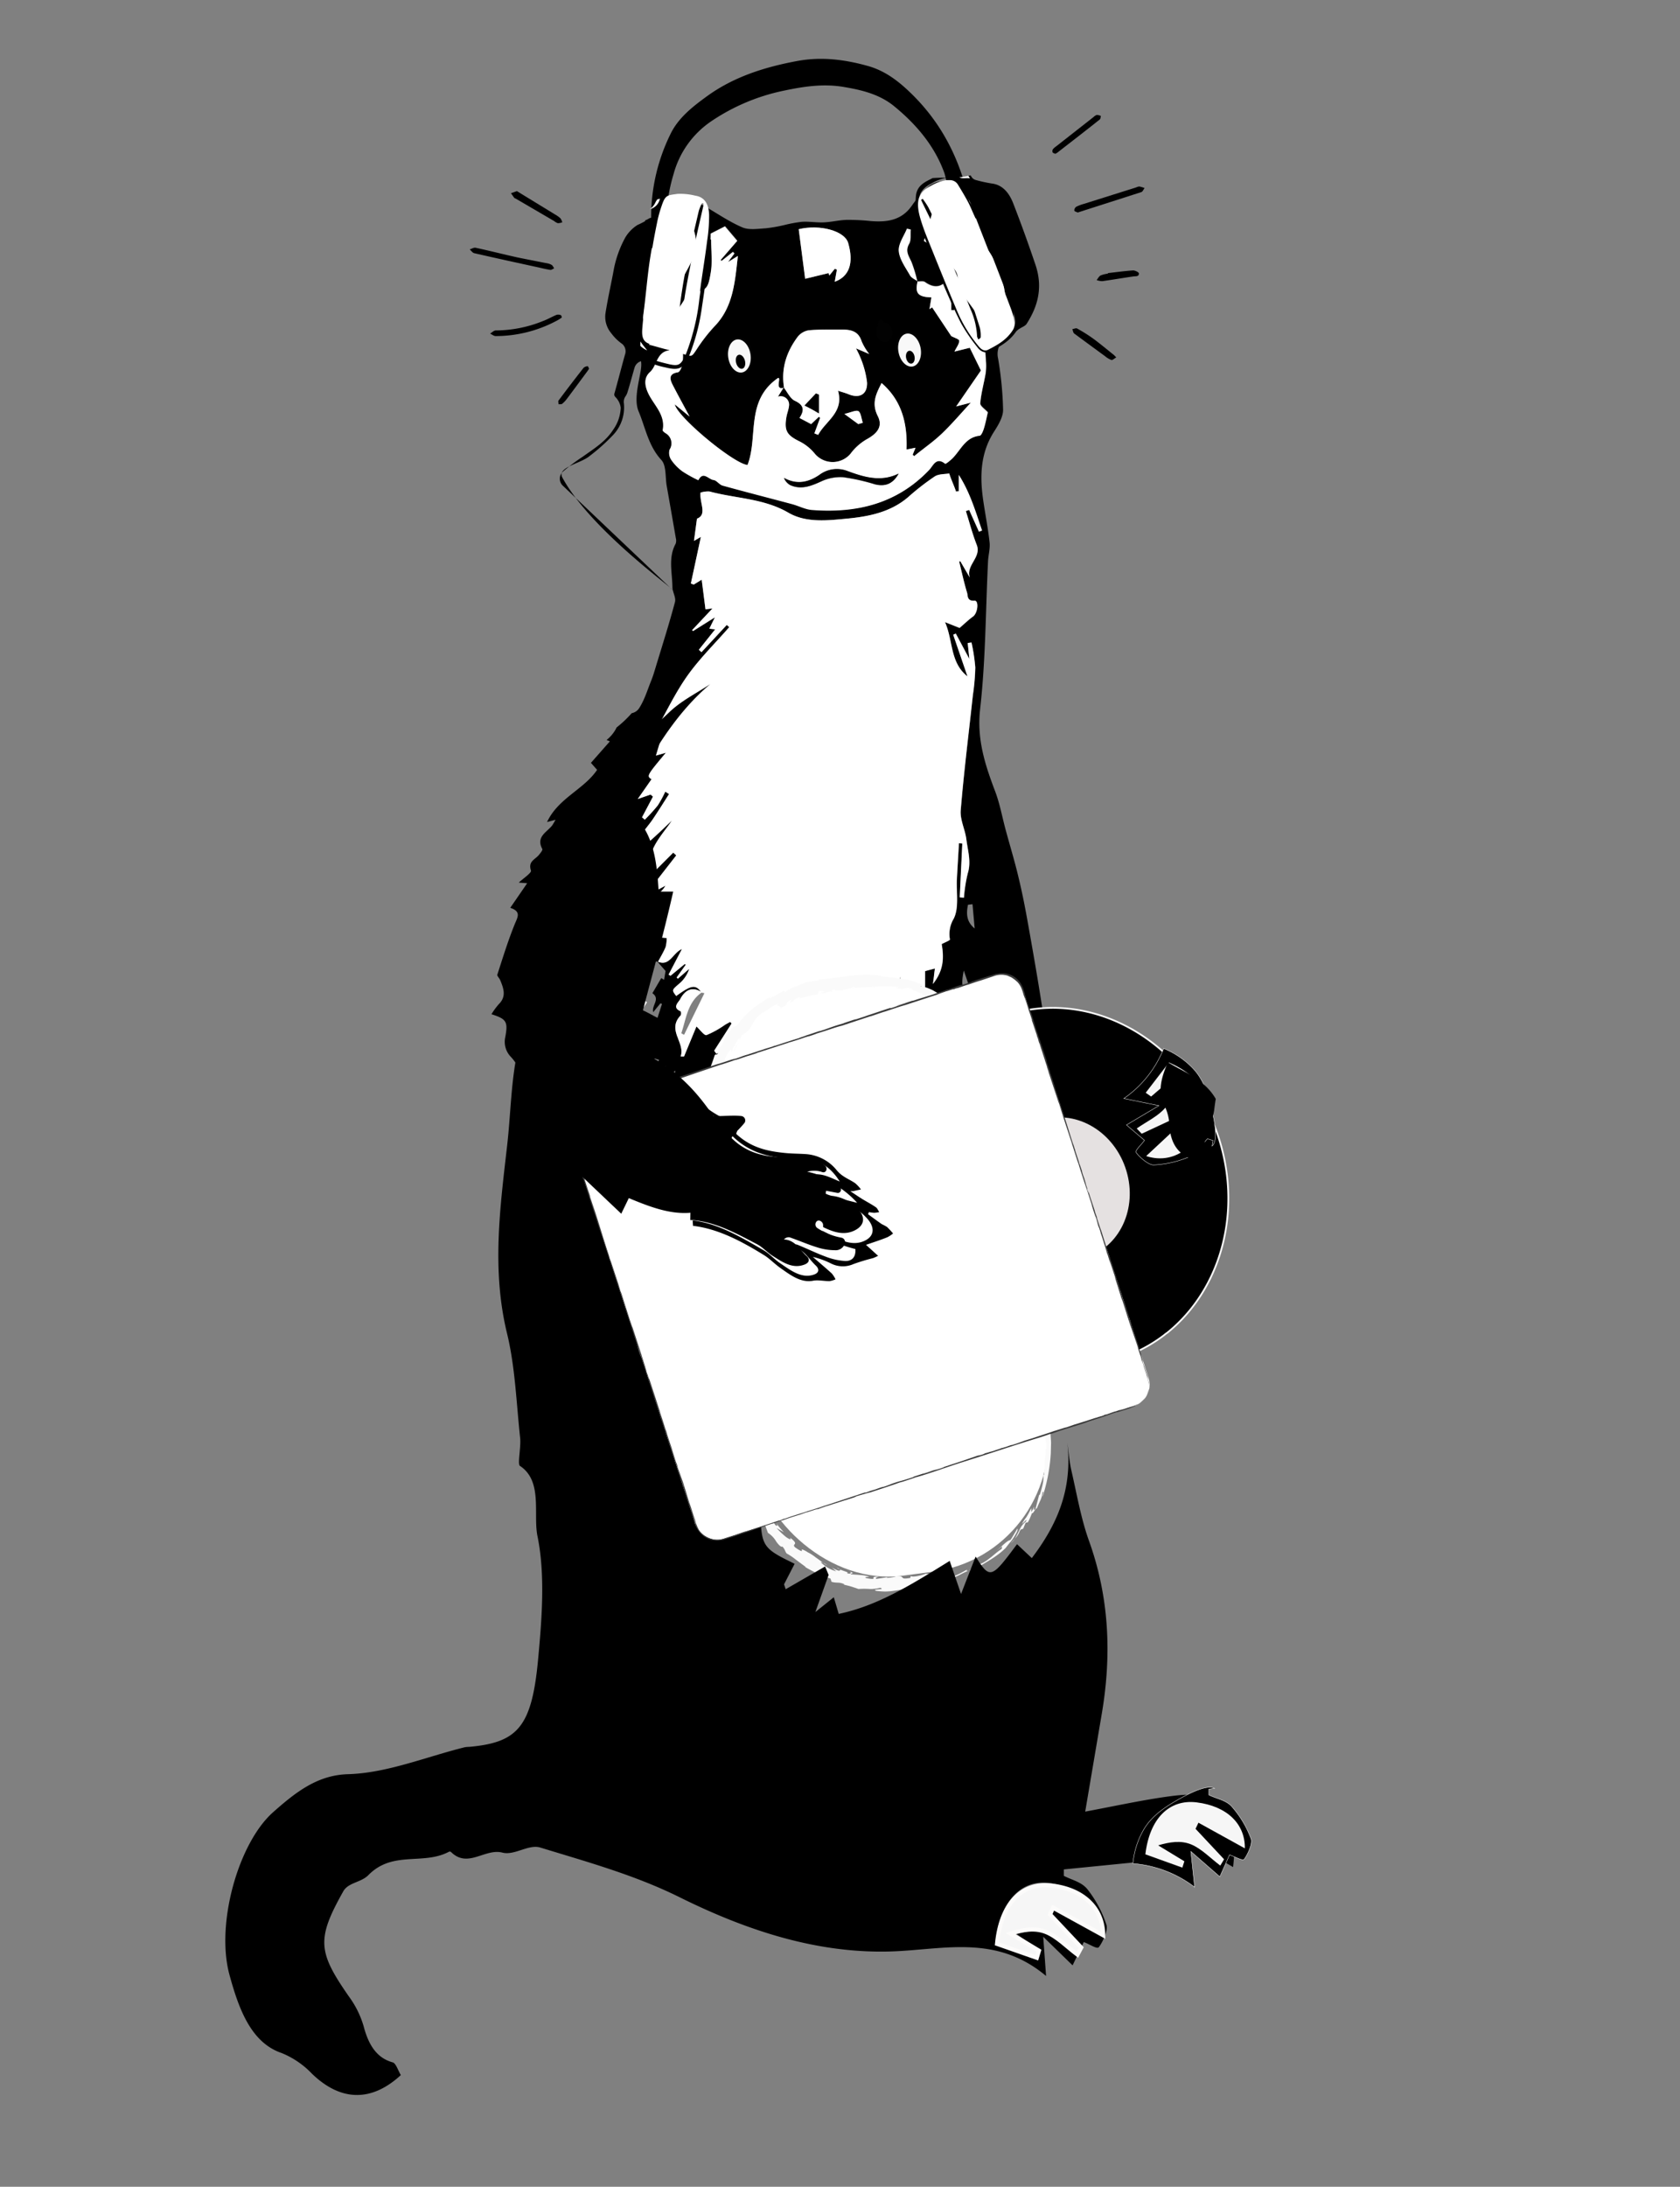 <svg id="Layer_1" data-name="Layer 1" xmlns="http://www.w3.org/2000/svg" viewBox="0 0 443.98 577.47"><rect x="0" y="0" width="443.98" height="577.47" fill="#808080" stroke="none"/><defs><style>.cls-1{fill:#fff;}.cls-2{fill:#f8f8f8;stroke:#020202;stroke-width:0.64px;}.cls-10,.cls-12,.cls-2,.cls-6,.cls-7,.cls-9{stroke-miterlimit:10;}.cls-3{fill:#020202;}.cls-4{fill:#fafafa;}.cls-5{fill:none;}.cls-6,.cls-8{fill:#f6f6f6;}.cls-6{stroke:#fcfbfa;stroke-width:1.1px;}.cls-12,.cls-7{stroke:#fcfcfc;}.cls-7{stroke-width:0.1px;}.cls-9{stroke:#f7f7f7;stroke-width:0.47px;}.cls-10{fill:#e5e1e1;stroke:#000;stroke-width:0.91px;}.cls-11{fill:#393939;}.cls-12{stroke-width:0.1px;}</style></defs><title>justferret</title><path class="cls-1" d="M176.79,310.55l-4.39,4.15,1.76-3.83-4.41,1.36,3.68-9.87-.87-.62L169,305.35l-.44-.21,4.32-10.95-6.17,7.09-1.12-.83c2.28-3.16,4.45-6.41,6.92-9.42.49-.59,2.11-.25,3.28-.35.61-.87-1.36-3.85,2.07-2.66l-.09-.08,2.16,2.47-.39,2.34-.74-.47-2.35,4c2.2,1.57-.27,3.19.22,5l1.9-2.32.42.15-2,6.21,2.76-1.32-3.22,6.58Z"/><path class="cls-1" d="M176.79,310.55l-.23.06c2.74.88,2.79,1.09.93,5l2.48-.15A8.93,8.93,0,0,1,179,318c-2.22,2.7-4.55,5.3-6.84,7.94l-.76-.45Z"/><path class="cls-1" d="M170.58,256.06l-6.3,7.32C164.46,260.37,168,256.28,170.58,256.06Z"/><path class="cls-1" d="M171,264.69l-3.11,4.59-2.75.44-.72-.58,6.17-4.77Z"/><path class="cls-1" d="M180.88,337.81l-4.5,8.11C175.9,343.61,177.37,340.63,180.88,337.81Z"/><path d="M172.32,284.17l1.86-4.29-3.27-1c-.9-3.13,1.88-4.18,3.35-6.05l.66.42-2.45,3.42,7.12-3-6.93,10.64Z"/><path d="M305,317.69c-3.07,0-6.52.22-8.22-3.64-.12-.28-.64-.48-1-.55-3.35-.66-6.7-1.28-10.06-1.92l.35-.41c-1.34-.77-2.6-1.92-4-2.24-4.83-1.09-7-3.5-7.06-8.43a5.25,5.25,0,0,0-.41-2c-1.22-2.67.92-4.43,1.65-6.58a18.56,18.56,0,0,0,1.4-5.53,70.63,70.63,0,0,0-.85-8.51c-.47-4.11-.81-8.23-1.45-12.31-1.14-7.33-2.42-14.64-3.73-21.95-.7-3.94-1.47-7.87-2.41-11.75-1-4.28-2.3-8.5-3.45-12.76-.91-3.36-1.52-6.82-2.74-10.06-2.66-7-4.92-13.81-4-21.81,1.47-12.9,1.45-26,2.09-39,.08-1.67.59-3.37.41-5-.41-3.74-1.15-7.44-1.69-11.17-.91-6.28-.75-12.38,2.82-18,1.13-1.77,2.44-3.88,2.44-5.83a91.73,91.73,0,0,0-1.32-13.56,5.32,5.32,0,0,1,1.09-4.61c2-2.49,3.31-5.11,3-8.65-1.14-12.08-6.87-22-14.07-31.28-2.27-2.93-6.16-3-8.91-.44a32.1,32.1,0,0,0-4,4.75c-2.74,3.82-6.61,4.26-10.83,3.92a56.65,56.65,0,0,0-6.29-.31c-2,.06-4,.57-6,.66s-3.87-.26-5.79-.15a35.79,35.79,0,0,0-4.62.84,40.5,40.5,0,0,1-5,.88c-2.07.12-4.41.51-6.18-.25-3.52-1.51-6.73-3.75-10.09-5.67-6.87-3.93-9.59-2-13,3.88a4.33,4.33,0,0,0-.37.81c-2.39,7.34-4.6,14.74-7.23,22a10.52,10.52,0,0,0,2.37,11.29c2.14,2.36,1.72,4.34,1.21,7-.59,3.05-1.39,6.68-.29,9.29,1.8,4.29,2.57,9.1,6,12.82,1.39,1.49,1,4.62,1.45,7q1.21,6.84,2.39,13.68a2.46,2.46,0,0,1-.06,1.46c-2,3.67-.89,7.57-.85,11.38,0,1.34,1,2.81.68,4-1.55,5.82-3.39,11.57-5.14,17.34-.34,1.13-.68,2.27-1.12,3.36-1,2.46-1.76,5.07-3.17,7.27a3,3,0,0,1-2,1.38,30.76,30.76,0,0,1-4,3.78,8.61,8.61,0,0,1-.43.8,9.91,9.91,0,0,1-2.22,2.51l.87.36-5,5.67,1.63,1.85c-3.54,5.23-10.25,7.44-13.23,13.78l2.23-.6a14.63,14.63,0,0,1-.87,1.49c-1.43,1.83-4.36,3-2.61,6.23.16.29-.58,1.18-1,1.68-1,1.13-2.8,1.65-2,4,.21.61-2,2.05-3.22,3.19l2.22.17-4.47,6.49c3,1,1.93,2.48,1.14,4.42-1.74,4.31-3.12,8.78-4.55,13.21-.12.36.52.92.73,1.43.92,2.2,1.74,4.38-.4,6.44a18.7,18.7,0,0,0-1.89,2.6c4,1.26,4.39,2,3.66,6a5.68,5.68,0,0,0,1.46,5.25c1.75,1.92,3.18,4.29,1.76,7.17a2.61,2.61,0,0,0-.36,1.12c0,1.09.64,2.68.13,3.19l-.42.41c.28.45.55.91.8,1.38l2.54-2.79.85.27c-.37,1.31-.31,3.18-1.18,3.85l-1.22.93c.74,2,1.58,3.93,2.46,5.86l.13-.18,1.22,1.06L141,302l.5,1.11c1.35,3,2.1,6.19,4.52,8.55a4.73,4.73,0,0,1,1.45,2.68l.19,0c1,.3,1.42,2.16,2.3,3.66a9.44,9.44,0,0,1,1.87,1.09c.2.17-.09,1.41-.24,1.43a23.1,23.1,0,0,1-2.67-.06c-1.46,0-2.92,0-4.38,0-.47,0-.93.06-1.46.11a21.22,21.22,0,0,1,.4,2.89,3.73,3.73,0,0,1-.09,1l4.4-.95c-1.09-.39-1.56-.78-2.38-1.07,9.45-.11,9.45-.06,11,1.94h-13.1a4.76,4.76,0,0,1-1.15,2.27c2.6-.39,5.2-.66,7.8-1l.16,1-10.41,1.81a7.27,7.27,0,0,1-1.39,1.18c1.8,0,3.61,0,5.41,0l.07.17-9.66,1.22,0,.27,12.8,1.61-7.47,2.87a10.21,10.21,0,0,0,5.3.14c3.9-1.05,7.73-2.38,11.6-3.56a12.47,12.47,0,0,1,2-.28c.06.21.11.59.17.8-3.11,1.45-6.23,2.52-9.31,4.52h6.35c.72,3-2.41,1.39-3.7,2.55,7-.66,13.51-.55,19.51,3.81v-2.69a65.92,65.92,0,0,0,6.31,3.55,4.07,4.07,0,0,0,1.82.64c6,0,11.94-.1,17.92-.23a4.88,4.88,0,0,0,2.84-.64c1.87-1.56,3.45-.61,5.29-.06a22.06,22.06,0,0,0,4.91.35l-.64-1.09,3.5-2.22c.08.11.25.53.55.69.89.47,1.83.83,2.76,1.24a18.74,18.74,0,0,1,.83-2.28c.45-.89.86-2.06,1.63-2.46a4,4,0,0,1,3,0c.82.34,1.36,1.35,2,2.07l.89-.06c.1-1.54.69-3.27.2-4.59-.79-2.14-2.49-3.93-3.43-6-1.55-3.49-2.58-7.26-6.81-8.86l.31-.66,4.24-1.53L218,321.79l4.49-2.21.32.5-1.29,1.85,4-1.38.21,3.46,5.63,1.43c-2.91,2.68-2,5.13.19,7.9l2.68-3,.51.27-3.14,4.86.4.21,2.51-2c-.09,1.73-.5,3.21-.17,4.49.91,3.47,2.14,6.86,3.24,10.27l2.78-3.48,1.93,8.48c.83-1.22,1.22-1.77,1.58-2.34,2.23-3.64,3.68-4.08,7.79-2.64.56.2,1.91-.25,2-.63.83-3.15,3.21-4.26,6-5.12.74-.23,1.35-1.14,1.85-1.85,2.17-3,4.36-6.08,6.37-9.24,1.74-2.74,3.89-5.46,4.68-8.49,1.15-4.43,1.24-9.14,1.79-13.72a34.45,34.45,0,0,1,3.47.8c3.52,1.18,6.21,5,10.65,3.26a1.09,1.09,0,0,1,.86.13c2.48,1.64,6.64.17,7.82,4.23.05.19.49.33.77.37,1.83.24,3.66.44,5.49.67A4.34,4.34,0,0,1,305,317.69ZM247.46,52.56c.53.18,1.06.45,1.58.63-.4,1.07-.8,2.25-1.18,3.25h5s-.06,1.19-.1,2c.92-.32,1.62-.61,2.18-.8.28.12.45.14.45.18-.18,3.47,3.14,4.74,4.78,6.91a26.85,26.85,0,0,1,5.69,16.41,44,44,0,0,1-.49,5l-1.07-.19-.13-2.25-5.7-.29c-1-1.43-2.06-2.92-3.15-4.35s-2.79-2.4-2.32-4.84-1.46-4-3.39-5.25c-1.32-.86-3-1.36-2.85-3.6,0-.43-1.46-1-2.63-1.73Zm-7.73,7.83,1,.24c-.12,1.27.14,2.75-.43,3.76-1.09,1.91-.13,3.17.6,4.75a34.61,34.61,0,0,1,1.54,5.07c-.66-.45-1.49-.81-1.84-1.43-1.17-2.08-2.78-4.22-3-6.45C237.4,64.43,238.95,62.38,239.73,60.39Zm-15.58,3.77c1.53,5.27.33,8.82-3.55,10.24l.57-3.23L220.6,71l-1.43,1.76-.2-.64-6.19,1.5-1.7-13.09C216.73,59.18,223.24,61,224.15,64.16ZM210.84,88.9a4.65,4.65,0,0,1,2.94-1.68c2.83-.26,5.69-.16,8.54-.19,2.42,0,4.52.31,5.4,3.14a15,15,0,0,0,2,3.32L226.22,92a27.27,27.27,0,0,1,1.44,3.12,24.28,24.28,0,0,1,1.48,5.9c.11,3.13-2,4.29-4.92,3.08-.72-.3-1.48-.5-2.75-.91,1.6,5.73-3.25,7.92-5.25,11.65l-1-.4,1.53-4.13-.37-.23L214.36,112l-3.08-1.63c1.1-1.66,1.54-3.26-1.2-4.52-1.22-.56-1.94-2.21-2.87-3.4h0C206.36,97.36,207.85,92.89,210.84,88.9ZM228,111.64l-1.19.35-3.68-2.69c1.73-.38,3.13-1.12,3.75-.71S227.67,110.58,228,111.64ZM166.56,80.58c1.57-4.27,2.85-8.66,4.58-12.86.82-2,2.4-3.68,3.65-5.51a15.21,15.21,0,0,1,2.21-3c1-.84,2.43-2,3.42-1.76,2,.43,2.72,2.29,3.23,4.33,1.6,6.41-3.7,10.35-5.05,16.19L176,75.22c-.4,1.4-.44,2.54-1,3.32-1.42,2-3.06,3.81-4.92,6.06l-.92-2.86c-3,4.35-.86,7.52,1.85,10.76C167.29,91,165.09,84.59,166.56,80.58Zm10.91,40.8a3.3,3.3,0,0,1-.48-2.71,3.08,3.08,0,0,0-1.11-4.41c-.28-.2-.74-.56-.7-.76.82-4.24-2.6-6.8-4-10.14-.79-1.87-.94-3.77.64-5.19,1.9-1.7,1.69-5.22,5-5.71.19,0,.45-1.15.3-1.65-1.25-4.32,1-7.53,3.2-10.83.88-1.35,1.6-2.8,2.4-4.21l.93.46-.37,1c3.49-.78,3.9-1,4.63-5.51.42-2.62.08-5.36.08-8.5l-1.47-.92,5.11-2.6,3.24,3.82-4.38,5.06.23.25,3-2.38.41.41L192.4,69.2,195,67.59c-.79,7-1.23,13.53-6.24,18.66a43.73,43.73,0,0,0-4.65,6c-1.34,2-1.24,2-3.62,1.19a15.31,15.31,0,0,1-.18,2.94c-.19.73-.68,1.87-1.18,1.94-2.34.37-2.19,1.67-1.41,3.21,1.34,2.63,2.77,5.2,4.52,8.47l-3.92-3.21c.83,3.48,15.64,15.68,19.23,16,2.89-7.47-.64-17,8.11-23,.86,0-1,3.27,1.4,2.6l-1.47,2.36a2.23,2.23,0,0,1,2.92,2.49c-.12,1-.51,1.9-.67,2.86-.64,3.69.15,4.84,3.51,6.49a12.34,12.34,0,0,1,4,3.24,6.17,6.17,0,0,0,9.41,0,14.14,14.14,0,0,1,4.22-3.79c2.82-1.53,4.39-3.38,3-6.15-1.74-3.43-.43-5.93,1-8.74,5.33,4.6,6.86,10.64,6.59,17.56l2.38-.47-.76,1.85.41.36c2.43-2,5-3.75,7.26-5.9,2.7-2.57,5.12-5.44,7.7-8.22l-3.87,1,6.54-9.49-2.94-6-4.05,1c.54-1.12,1.26-2,1.26-2.86,0-.41-1.37-.82-2.11-1.23l-5.06-7.59-.69.48.51-3.11c-3.6-.11-4.4-1.12-3.64-4.25.68,0,1.52-.18,2,.15,2.18,1.56,4.3,1.61,6.06-.83.23.1-.13.19.87.29v7.94l.83,0c0-.92,0-1.85.05-2.77l.6-.1c.5,2.08.63,4.33,1.56,6.2s2.63,3.41,4.33,5.5l3.05-3.43c-.1,3.35-.1,3.35-1.67,3.09.15,1.7.33,3.33.41,5a14.87,14.87,0,0,1-.08,3.22c-.45,2.64-1.2,5.24-1.42,7.89-.06.73,1.28,1.57,2,2.39-.28,1.21-.56,2.71-1,4.16-.22.73-.68,1.93-1.13,2-4.12.43-5.18,4.37-7.78,6.51-.43.36-1.22,1-1.35.89-2.37-1.9-3.16.52-4.21,1.62-8.51,8.95-19.19,11.49-31,10.58-1.77-.14-3.47-1.07-5.23-1.54-6.12-1.64-12.26-3.2-18.36-4.89-.88-.24-1.58-1.39-2.42-1.48-1.29-.14-2.74-2.47-4,.06a35.17,35.17,0,0,1-4.14-2.29A12.54,12.54,0,0,1,177.48,121.38ZM167,230.69l-3.11,4.59-2.75.44-.72-.58,6.17-4.77Zm-.4-8.63-6.3,7.32C160.46,226.36,164,222.28,166.58,222.06Zm2,45.69L165,271.35l-.44-.21,4.32-10.95-6.17,7.09-1.12-.83c2.28-3.16,4.45-6.41,6.92-9.42.49-.59,2.11-.25,3.28-.35.6-.86-1.35-3.83,2-2.67l2.1,2.4-.39,2.34-.74-.47-2.35,4c2.2,1.57-.27,3.19.22,5l1.9-2.32.42.15-2,6.21,2.76-1.32-3.22,6.58.12,0-4.29,4,1.76-3.83-4.41,1.36,3.68-9.87Zm-.36,24.17-.76-.45,5.3-14.79c2.55.83,2.56,1.13.75,4.95l2.48-.15A8.93,8.93,0,0,1,175,284C172.82,286.67,170.49,289.28,168.2,291.92Zm4.18,20c-.48-2.3,1-5.29,4.5-8.11Zm2.73-8.67c-5.1-3.3-1.38-6.29-1.18-9.45-.74.79-1.47,1.63-2.21,2.42,1.66-4.76,2.5-10.08,6.73-13.51-.84,3.92-1.67,7.74-2.55,11.74h3.47A84.45,84.45,0,0,1,175.11,303.24Zm12.82,33c.24-4.16,1.63-5.94,4.78-5.49Zm6.54-15.71a19.63,19.63,0,0,0-1.44,3.78L189.36,323l1.46-4c-3.09,2.22-6.26,4.36-9.24,6.72-1.09.86-1.76,2.25-2.93,3.81.78-4.93,4.36-6.91,7.67-9.53l-1.56-.14c1.3-2.45,4.83-2.94,6.14-.89,3.13-1.11,5.64-4.14,9.4-3.29l.27,1c-1,.17-2.29,0-3.05.58A11.77,11.77,0,0,0,194.48,320.49ZM194,297.17a33.91,33.91,0,0,1,3.37-1.59c2.68-1,5.39-1.9,8.1-2.79,3.67-1.2,7.4-.84,11.18-.8,2.15,0,4.4-2,6.46-3.29,2.21-1.41,4.2-4.25,6.4-4.37,3.77-.2,5.75-2.86,8.69-4.27l4.88,18.83c-5.44,0-10.5-.22-15.52,0-9.76.52-18.61,4-27.47,8-3.7,1.67-8.67.93-13,.51-1.23-.12-2.2-3-3.57-5Zm-1.54-18.9-4.94,7.7C186.9,282.11,188.42,279.74,192.46,278.27Zm6.24,10.88c1.51-2.71,3.09-5.39,7-6.15Zm7.4,20.4L198.25,313C200.29,310.37,202.76,308.86,206.09,309.55ZM198.41,339v-4.58c2,1,3.24,1.85,4.65,2.71,0,.35-.06.71,0,1.06C201.53,338.45,200.41,338.71,198.41,339Zm46-33.66a24.71,24.71,0,0,1-3,3.59c-.67.64-1.83,1.52-2.46,1.32-3-.94-5.18.75-7.48,2.1l3.91-1.39.38,1-14,7.1-.36-.56,3.43-5.07L214.36,320c-2.27-6.46-8-5.73-13-6.55,2.26-.85,4.51-1.72,6.77-2.54.44-.16,1.15-.35,1.41-.14,1.81,1.53,2.93.69,4-.91.27-.39,1-.47,1.47-1.28l-8.82,1h0L203.06,308c2.83-1.39,5-2.7,7.43-3.59s5.14-1.34,7.64-2.19c8.26-2.8,16.67-1.37,25-.93a3,3,0,0,1,2,1.77C245.39,303.63,244.85,304.67,244.39,305.32Zm10.31-49,2,5.83C254.3,261.69,253.86,260.54,254.7,256.31Zm1.12-17.42,1.17-.14.57,6.41C255.34,243.36,255.34,241.17,255.82,238.89Zm1.4,51-2-.22,1.15-5.53,1.27.15Zm.9-146c1.3,3.32-2.94,5.36-1.82,8.63l-2.53-4.35-.28.14c.68,2.73,1.26,5.5,2.08,8.19.25.83-.07,2.26,2,2.13,1.14-.07.88,3.24-.43,4.18-1.1.79-2.08,1.75-3.54,3l-3.85-1.53c2.18,4.91,1.28,10.68,5.94,14.33l-3.77-11,.68-.31,3.59,6.72-.44-4.22,1-.14a49.63,49.63,0,0,1,1,6.57,57.37,57.37,0,0,1-.63,7.26c-1.1,10.16-2.38,20.3-3.22,30.48-.21,2.5,1.17,5.09,1.49,7.67.37,3,1.34,5.92.36,9a40.27,40.27,0,0,0-1,6.41l-1.1-.1.67-14.21-.89-.07c-.18,3.13-.37,6.26-.54,9.39-.19,3.56.62,7.61-.84,10.52a7.89,7.89,0,0,0-1,5.5c0,.26-1.34.77-2.18,1.22.57,3.34.67,6.8-2.32,10.53.3-1.9.36-3,.54-4.09-.75.21-1.61.41-2.61.71v7.92h-1v-4c-2,1.79-2.05,1.77-1.63,5.16.22,1.8-.41,3.71-.69,5.57l-1.29,0c-.22-2.46-.43-4.92-.65-7.38l-.45-.22a26.28,26.28,0,0,0-1,3.53,26.42,26.42,0,0,0,0,3.67l-1.08-.06,1.33-12.78c-1.32,4.34-2,8.71-3.94,12.34s-5.22,6.23-7.91,9.3l-1-.6,1.78-4.7-.76-2.91a44.07,44.07,0,0,1-2.77,4.66c-.16.22-1.67-.54-3.05-1-1.31,1.3-1.2,4.68-5,5-2.28.21-4.39,2.36-7.12,4,1.53-5.59,6.21-6.2,9.73-8.21l-.48-.76-14.62,7.37.62-2.13-2.64,1.85,2.42-5L195,281.29l-.49-.63,1.31-2.46-1.5-.51,1.73-2.81-6.73,3.4-.58-.82,4.6-7.19-.39-.4c-.43.24-.86.47-1.29.71a25,25,0,0,1-4.95,2.76c-.58.18-1.72-1.43-2.66-2.27L180.77,279l-.9,0c1.3-3.7-3.72-6.94,0-10.85a1.23,1.23,0,0,0,0-1.09c-2.36-1-.53-2.4-.13-3.18,1.18-2.26,3-3.48,5.52-2-1.51-2-2.64-1.77-6.56,1.1-1.23-1.61-1.18-1.54.87-3.32a8.55,8.55,0,0,0,2.57-3.86l-3,2.61-.33-.31,2.4-3.37-.24-.21-3.78,3.12-.5-.31,3.52-6.75c-2.4,1-3.22,4.62-6.3,3.34.67-1.27,1.43-2.51,2-3.84a8.94,8.94,0,0,0,.29-2.41l-2.94-.26c-3.39,4.82-6.75,9.51-13.16,12l8.37-11.59-.85-.76-4.33,5.8-1.1-1,3.76-4.76-.28-.34-2.81,2.43c-2-1.63-1.49-3.15,0-4.6,3.2-3.15,6-6.81,10.52-8.31a5.7,5.7,0,0,0,2.48-2.43l-3.69,2-.63-.77,7.19-9.23-.79-.73L167,236.08c-1.57-4.58,3.82-6.11,4.85-9.93s4-6.84,5.7-9.45c-1.59,1.49-3.79,3.67-6.14,5.68a11.82,11.82,0,0,1-2.93,1.36,11.56,11.56,0,0,1,.83-3c.91-1.53,2.15-2.85,3.15-4.32,1.5-2.21,2.91-4.48,4.35-6.73l-1-.64a28.3,28.3,0,0,1-2,3.67,48,48,0,0,1-3.41,3.74l-.73-.63,2.89-5.46-.62-.55L168.54,211l3.64-5.22c-1.32-.85-1.23-1,3.79-7l-2.62.75,2.49-8.3-2.17,2-.41-.23c2.78-4.9,5.2-10.06,8.45-14.62s7.32-8.53,11-12.76l-.64-.59-6.68,7.19-.7-.63L189,166.2l-1.54-.18,1.47-3-5.78,3.63-.24-.25,5.38-5.73-1.85.23-1-7.82-2.12,1.3-.74-.3,2.64-12.3-1.82,1.06.79-5.87c2.79-1.09.65-4.11.94-6.88a6.4,6.4,0,0,1,2.39-.3c6.93,1.87,14.29,1.8,20.83,5.6,4.66,2.71,10.27,2.07,15.45,1.57,5.78-.55,11.54-1.68,16.22-5.7a65.55,65.55,0,0,1,7-5.44c1.07-.69,2.67-.58,3.83-.79.58,1.79,1.32,3.3,1.82,4.82.15,0-.29-.08.71-.12v-4.32c3,4.67,4.48,9.82,6.15,14.69-.23.1-.59.2-.82.31-.84-1.92-1.74-3.83-2.58-5.75l-.88.3C256.21,137.91,257,141,258.12,143.86Z"/><path class="cls-1" d="M185.43,262.14c-1.59-2.22-2.66-2.08-6.72.89-1.23-1.61-1.18-1.54.87-3.32a8.55,8.55,0,0,0,2.57-3.86l-3,2.61-.33-.31,2.4-3.37-.24-.21-3.78,3.12-.5-.31,3.52-6.75c-2.43,1-3.23,4.71-6.41,3.3l.08.08c.68-1.29,1.45-2.54,2-3.88a8.94,8.94,0,0,0,.29-2.41l-2.94-.26c-3.39,4.82-6.75,9.51-13.16,12l8.37-11.59-.85-.76-4.33,5.8-1.1-1,3.76-4.76-.28-.34-2.81,2.43c-2-1.63-1.49-3.15,0-4.6,3.2-3.15,6-6.81,10.52-8.31a5.7,5.7,0,0,0,2.48-2.43l-3.69,2-.63-.77,7.19-9.23-.79-.73L167,236.08c-1.57-4.58,3.82-6.11,4.85-9.93s4-6.84,5.7-9.45c-1.59,1.49-3.79,3.67-6.14,5.68a11.82,11.82,0,0,1-2.93,1.36,11.56,11.56,0,0,1,.83-3c.91-1.53,2.15-2.85,3.15-4.32,1.5-2.21,2.91-4.48,4.35-6.73l-1-.64a28.3,28.3,0,0,1-2,3.67,48,48,0,0,1-3.41,3.74l-.73-.63,2.89-5.46-.62-.55L168.54,211l3.64-5.22c-1.32-.85-1.23-1,3.79-7l-2.62.75,2.49-8.3-2.17,2-.41-.23c2.78-4.9,5.2-10.06,8.45-14.62s7.32-8.53,11-12.76l-.64-.59-6.68,7.19-.7-.63L189,166.2l-1.54-.18,1.47-3-5.78,3.63-.24-.25,5.38-5.73-1.85.23-1-7.82-2.12,1.3-.74-.3,2.64-12.3-1.82,1.06.79-5.87c2.79-1.09.65-4.11.94-6.88a6.4,6.4,0,0,1,2.39-.3c6.93,1.87,14.29,1.8,20.83,5.6,4.66,2.71,10.27,2.07,15.45,1.57,5.78-.55,11.54-1.68,16.22-5.7a65.55,65.55,0,0,1,7-5.44c1.07-.69,2.67-.58,3.83-.79.58,1.79,1.32,3.3,1.82,4.82.15,0-.29-.08.71-.12v-4.32c3,4.67,4.48,9.82,6.15,14.69-.23.1-.59.2-.82.31-.84-1.92-1.74-3.83-2.58-5.75l-.88.3c.95,3,1.72,6,2.87,8.93,1.3,3.32-2.95,5.36-1.83,8.63l-2.53-4.35-.28.14c.68,2.73,1.26,5.5,2.08,8.19.25.83-.07,2.26,2,2.13,1.14-.07.87,3.24-.44,4.18-1.1.79-2.08,1.75-3.54,3l-3.85-1.53c2.18,4.91,1.28,10.68,5.94,14.33l-3.77-11,.68-.31,3.59,6.72-.44-4.22,1-.14a49.64,49.64,0,0,1,1,6.57,57.39,57.39,0,0,1-.63,7.26c-1.1,10.16-2.38,20.3-3.22,30.48-.21,2.5,1.17,5.09,1.49,7.67.37,3,1.34,5.92.36,9a40.27,40.27,0,0,0-1,6.41l-1.1-.1.67-14.21-.89-.07c-.18,3.13-.37,6.26-.54,9.39-.19,3.56.62,7.61-.84,10.52a7.89,7.89,0,0,0-1,5.5c0,.26-1.34.77-2.18,1.22.57,3.34.67,6.8-2.32,10.53.3-1.9.36-3,.54-4.09-.75.21-1.61.41-2.61.71v7.92h-1v-4c-2,1.79-2.05,1.77-1.63,5.16.22,1.8-.41,3.71-.69,5.57l-1.29,0c-.22-2.46-.43-4.92-.65-7.38l-.45-.22a26.27,26.27,0,0,0-1,3.53,26.42,26.42,0,0,0,0,3.67l-1.08-.06,1.33-12.78c-1.32,4.34-2,8.71-3.94,12.34s-5.22,6.23-7.91,9.3l-1-.6,1.78-4.7-.76-2.91a44.08,44.08,0,0,1-2.77,4.66c-.16.22-1.67-.54-3.05-1-1.31,1.3-1.2,4.68-5,5-2.28.21-4.39,2.36-7.12,4,1.53-5.59,6.21-6.2,9.73-8.21l-.48-.76-14.62,7.37.62-2.13-2.64,1.85,2.42-5L195,281.29l-.49-.63,1.31-2.46-1.5-.51,1.73-2.81-6.73,3.4-.58-.82,4.6-7.19-.39-.4c-.43.24-.86.47-1.29.71a25,25,0,0,1-4.95,2.76c-.58.18-1.72-1.43-2.66-2.27L180.77,279l-.9,0c1.3-3.7-3.72-6.94,0-10.85a1.23,1.23,0,0,0,0-1.09c-2.36-1-.53-2.4-.13-3.18,1.22-2.34,3.1-3.56,5.75-1.83-3.84,2.64-4.13,7-5.44,10.8l.73.42,5.38-11Zm-17.1-12,.33.12,6.93-10.64-7.12,3,2.45-3.42-.66-.42c-1.47,1.87-4.25,2.92-3.35,6.05l3.27,1Z"/><path class="cls-1" d="M242.44,74.38c.69,0,1.56-.18,2,.15,2.18,1.56,4.3,1.61,6.06-.83.23.1-.13.19.87.29v7.94l.83,0c0-.92,0-1.85.05-2.77l.6-.1c.5,2.08.63,4.33,1.56,6.2s2.63,3.41,4.33,5.5l3.05-3.43c-.1,3.35-.1,3.35-1.67,3.09.15,1.7.33,3.33.41,5a14.87,14.87,0,0,1-.08,3.22c-.45,2.64-1.2,5.24-1.42,7.89-.06.73,1.28,1.57,2,2.39-.28,1.21-.56,2.71-1,4.16-.22.73-.68,1.93-1.13,2-4.12.43-5.18,4.37-7.78,6.51-.43.36-1.22,1-1.35.89-2.37-1.9-3.16.52-4.21,1.62-8.51,8.95-19.19,11.49-31,10.58-1.77-.14-3.47-1.07-5.23-1.54-6.12-1.64-12.26-3.2-18.36-4.89-.88-.24-1.58-1.39-2.42-1.48-1.29-.14-2.74-2.47-4,.06a35.17,35.17,0,0,1-4.14-2.29,12.54,12.54,0,0,1-3-3.05,3.3,3.3,0,0,1-.48-2.71,3.08,3.08,0,0,0-1.11-4.41c-.28-.2-.74-.56-.7-.76.82-4.24-2.6-6.8-4-10.14-.79-1.87-.94-3.77.64-5.19,1.9-1.7,1.69-5.22,5-5.71.19,0,.45-1.15.3-1.65-1.25-4.32,1-7.53,3.2-10.83.88-1.35,1.6-2.8,2.4-4.21l.93.46-.37,1c3.49-.78,3.9-1,4.63-5.51.42-2.62.08-5.36.08-8.5l-1.47-.92,5.11-2.6,3.24,3.82-4.38,5.06.23.25,3-2.38.41.41L192.4,69.2,195,67.59c-.79,7-1.23,13.53-6.24,18.66a43.73,43.73,0,0,0-4.65,6c-1.34,2-1.24,2-3.62,1.19a15.31,15.31,0,0,1-.18,2.94c-.19.73-.68,1.87-1.18,1.94-2.34.37-2.19,1.67-1.41,3.21,1.34,2.63,2.77,5.2,4.52,8.47l-3.92-3.21c.83,3.48,15.64,15.68,19.23,16,2.89-7.47-.64-17,8.11-23,.88,0-1.06,3.41,1.54,2.57l-.07-.08-1.54,2.47a2.23,2.23,0,0,1,2.92,2.49c-.12,1-.51,1.9-.67,2.86-.64,3.69.15,4.84,3.51,6.49a12.34,12.34,0,0,1,4,3.24,6.17,6.17,0,0,0,9.41,0,14.14,14.14,0,0,1,4.22-3.79c2.82-1.53,4.39-3.38,3-6.15-1.74-3.43-.43-5.93,1-8.74,5.33,4.6,6.86,10.64,6.59,17.56l2.38-.47-.76,1.85.41.36c2.43-2,5-3.75,7.26-5.9,2.7-2.57,5.12-5.44,7.7-8.22l-3.87,1,6.54-9.49-2.94-6-4.05,1c.54-1.12,1.26-2,1.26-2.86,0-.41-1.37-.82-2.11-1.23l-5.06-7.59-.69.48.51-3.11c-3.63-.11-4.41-1.13-3.62-4.34Zm-5,50.7c-4.7,2.31-9.13.88-13.55-.66a7.67,7.67,0,0,0-7.32,1c-2.87,2-6,2.73-9.41.83a3.78,3.78,0,0,0,1.67,1.9c2.92,1.26,5.5.2,8.21-1a11.9,11.9,0,0,1,5.8-1.09,53.42,53.42,0,0,1,8.36,1.87C234,128.58,236,127.74,237.48,125.07Z"/><path class="cls-1" d="M207.21,102.42c-.85-5.06.64-9.53,3.63-13.52a4.65,4.65,0,0,1,2.94-1.68c2.83-.26,5.69-.16,8.54-.19,2.42,0,4.52.31,5.4,3.14a15,15,0,0,0,2,3.32L226.22,92a27.26,27.26,0,0,1,1.44,3.12,24.28,24.28,0,0,1,1.48,5.9c.11,3.13-2,4.29-4.92,3.08-.72-.3-1.48-.5-2.75-.91,1.6,5.73-3.25,7.92-5.25,11.65l-1-.4,1.53-4.13-.37-.23L214.36,112l-3.08-1.63c1.1-1.66,1.54-3.26-1.2-4.52-1.25-.57-2-2.29-2.93-3.49Zm5.41,4.67a41.79,41.79,0,0,1,3.79,2.06v-4.88c0-.12-.52-.24-.78-.37Z"/><path class="cls-1" d="M264.36,85.93l-.13-2.25-5.7-.29c-1-1.43-2.06-2.92-3.15-4.35s-2.79-2.4-2.32-4.84-1.46-4-3.39-5.25c-1.32-.86-3-1.36-2.85-3.6,0-.43-1.46-1-2.63-1.73l3.27-11.06c.53.18,1.06.45,1.58.63-.4,1.07-.8,2.25-1.18,3.25h5s-.06,1.19-.1,2c.92-.32,1.62-.61,2.18-.8.28.12.45.14.45.18-.18,3.47,3.14,4.74,4.78,6.91a26.85,26.85,0,0,1,5.69,16.41,44,44,0,0,1-.49,5Z"/><path class="cls-1" d="M178.6,77.92,176,75.22c-.4,1.4-.44,2.54-1,3.32-1.42,2-3.06,3.81-4.92,6.06l-.92-2.86c-3,4.35-.86,7.52,1.85,10.76-3.75-1.53-5.95-7.91-4.47-11.93,1.57-4.27,2.85-8.66,4.58-12.86.82-2,2.4-3.68,3.65-5.51a15.21,15.21,0,0,1,2.21-3c1-.84,2.43-2,3.42-1.76,2,.43,2.72,2.29,3.23,4.33C185.25,68.14,180,72.08,178.6,77.92Z"/><path class="cls-1" d="M220.6,74.41l.57-3.23L220.6,71l-1.43,1.76-.2-.64-6.19,1.5-1.7-13.09c5.65-1.37,12.16.48,13.07,3.62C225.68,69.43,224.48,73,220.6,74.41Z"/><path class="cls-1" d="M242.51,74.29c-.67-.49-1.59-.85-2-1.51-1.17-2.08-2.78-4.22-3-6.45-.17-1.9,1.37-4,2.16-5.94l1,.24c-.12,1.27.14,2.75-.43,3.76-1.09,1.91-.13,3.17.6,4.75a37.55,37.55,0,0,1,1.58,5.23Z"/><path class="cls-1" d="M226.83,112l-3.68-2.69c1.73-.38,3.13-1.12,3.75-.71s.77,2,1.11,3.05Z"/><path d="M237.48,125.07c-1.45,2.66-3.51,3.51-6.25,2.8a53.42,53.42,0,0,0-8.36-1.87,11.9,11.9,0,0,0-5.8,1.09c-2.71,1.25-5.29,2.3-8.21,1a3.78,3.78,0,0,1-1.67-1.9c3.45,1.9,6.54,1.14,9.41-.83a7.67,7.67,0,0,1,7.32-1C228.34,126,232.78,127.38,237.48,125.07Z"/><path d="M212.62,107.09l3-3.18c.25.12.78.24.78.37v4.88A41.79,41.79,0,0,0,212.62,107.09Z"/><ellipse class="cls-2" cx="195.39" cy="94.01" rx="3.29" ry="4.73" transform="translate(-11.8 30.09) rotate(-8.55)"/><ellipse class="cls-3" cx="233.69" cy="87.75" rx="2.14" ry="2.61" transform="translate(-11.87 42.91) rotate(-10.23)"/><ellipse class="cls-2" cx="240.37" cy="92.47" rx="3.29" ry="4.73" transform="translate(-12.94 45.95) rotate(-10.64)"/><ellipse class="cls-3" cx="232.91" cy="85.62" rx="0.85" ry="1.22" transform="translate(-11.54 42.91) rotate(-10.27)"/><path class="cls-3" d="M233.72,85.47a1.3,1.3,0,0,1-.32,1.2c-.63.51-1.19-.36-1.29-.9a1.17,1.17,0,0,1,.41-1.25c.65-.36,1.09.43,1.21,1,0,0,0,0,0,0-.11-.47-.44-1.13-1-1.08s-.77.88-.68,1.38.42,1.09,1,1.08.81-.87.74-1.38C233.76,85.45,233.72,85.44,233.72,85.47Z"/><path d="M249.61,45.79a23.78,23.78,0,0,1,.9,5.68,6.21,6.21,0,0,1-.52,2,14.69,14.69,0,0,0-1.86-.59A1.54,1.54,0,0,0,246.22,54a1.09,1.09,0,0,0,.1.56,7,7,0,0,1,1.92.14,15.89,15.89,0,0,1,1.55.42l.55-.11.13.35c.43.16.86.32,1.28.5a1.36,1.36,0,0,0-.25-.62c-.84-1-.56-1.86.27-2.81l.64,3.71,2,.9,1.58-.53.21,1.3.82.32c-.07-.42-.13-.83-.2-1.25-2-12.09-6.67-23.06-15.93-32.11-3.28-3.2-6.81-6-11.43-7.32-6.17-1.73-12.36-2.54-18.83-1.33-8.69,1.62-16.82,4.22-23.86,9.34-3.87,2.81-7.58,5.75-9.61,10a49.55,49.55,0,0,0-4.5,29.41l.08-.06a11.81,11.81,0,0,1,2.7-1.3,3.86,3.86,0,0,1,.6-.46,6,6,0,0,1,.86-1.75,4,4,0,0,1-.82-2.37A44.49,44.49,0,0,1,178,46a24.58,24.58,0,0,1,10-14,53.45,53.45,0,0,1,18.88-8c5.35-1.14,10.72-2,16.3-1,4.87.82,9.48,2,13.29,5.19C242.4,33.07,247.1,38.76,249.61,45.79Z"/><path d="M145,69.62a3.41,3.41,0,0,1,.9.41,4.46,4.46,0,0,1,.54.84c-.33.14-.69.44-1,.4-1.09-.16-2.15-.43-3.23-.67-5.63-1.23-11.26-2.45-16.88-3.74-.46-.1-.81-.68-1.21-1,.54-.16,1.12-.54,1.6-.43,3.65.79,7.28,1.71,10.93,2.53C139.53,68.55,142.39,69.09,145,69.62Z"/><path d="M284.82,56.12c-.27-.14-.85-.26-.91-.51a1.2,1.2,0,0,1,.5-1,11,11,0,0,1,2.09-.79l13.73-4.32a2.39,2.39,0,0,1,.88-.25,8.12,8.12,0,0,1,1.37.41c-.29.37-.52,1-.89,1.08C296.07,52.52,290.53,54.28,284.82,56.12Z"/><path d="M148.49,83.83a10.89,10.89,0,0,1-.9.61A34.27,34.27,0,0,1,131,88.75c-.5,0-1-.43-1.48-.66.51-.29,1-.84,1.52-.83a33.56,33.56,0,0,0,12.48-2.49c1.23-.46,2.38-1.14,3.6-1.64a1.8,1.8,0,0,1,1.08.09C148.36,83.26,148.4,83.58,148.49,83.83Z"/><path d="M136.6,50.47l10.09,6.17a7.79,7.79,0,0,1,1.41,1,3.37,3.37,0,0,1,.5,1.06,3.53,3.53,0,0,1-1.18.24,3.37,3.37,0,0,1-1-.58l-10.15-5.92c-.11-.07-.28-.08-.35-.18-.31-.4-.59-.83-.89-1.24Z"/><path d="M278.87,40.61c-.2-.1-.57-.17-.69-.38a.93.93,0,0,1,.08-.82,4.18,4.18,0,0,1,.88-.78L289,30.9a2.16,2.16,0,0,1,.88-.55,2.93,2.93,0,0,1,1.06.28c-.09.31-.09.74-.29.91-3.76,3-7.55,5.91-11.33,8.85A3.07,3.07,0,0,1,278.87,40.61Z"/><path d="M295,94.37c-.5.3-1,.78-1.27.7a5.6,5.6,0,0,1-1.68-1c-2.74-2-5.47-4-8.17-6-.29-.22-.33-.77-.49-1.16.43-.06,1-.33,1.26-.16a42,42,0,0,1,4.24,2.66c1.84,1.35,3.59,2.82,5.38,4.25C294.47,93.8,294.61,94,295,94.37Z"/><path d="M292.77,72.12c2.23-.25,4.45-.56,6.69-.71.51,0,1.49.47,1.51.77.06.91-.8.73-1.45.82-2.74.39-5.47.87-8.22,1.25a4.74,4.74,0,0,1-1.49-.29c.35-.42.62-1,1.07-1.23a7.68,7.68,0,0,1,1.92-.47Z"/><path d="M155.68,97.38c-.29.42-.46.68-.65.92-1.73,2.34-3.45,4.68-5.2,7a7.27,7.27,0,0,1-1.27,1.34c-.21.17-.62.08-.94.12,0-.35-.18-.82,0-1q3.24-4.34,6.59-8.61a1.7,1.7,0,0,1,1.1-.44C155.41,96.67,155.58,97.19,155.68,97.38Z"/><path d="M262.17,48.47a37.46,37.46,0,0,1-4.32-.94,1.89,1.89,0,0,1-1-.68l-.37-.55-.58.15.43.63c-1.09-.18-2,.22-2.79-.27-.76.06-1.54.07-2.32.07a2.42,2.42,0,0,1,2.1,1.18c1,1.61,2,3.24,2.85,4.92.69,1.31,1.22,2.7,1.83,4.06l.11,0c3.08,7.94,6.18,15.88,9.22,23.84a17.91,17.91,0,0,1,.95,3.66,3.05,3.05,0,0,1-.38,1.88c-1.6,2.67-4.11,4-6.65,5.32-.92.46-1.73-.06-2.46-.94a37.11,37.11,0,0,1-5.66-9.25c-2.22-5.23-4.35-10.49-6.47-15.76-1.15-2.87-2.39-5.73-3.25-8.68-1.37-4.69-.54-7,2.76-8.67a11.45,11.45,0,0,1,4.17-1.51c-1.3,0-2.61,0-3.9.1l-.31.18c-1.9.94-3.91,1.91-4.09,4.73a15.62,15.62,0,0,0,.31,4.86,69.52,69.52,0,0,0,2.54,7.3c1.38,3.6,2.78,7.2,4.3,10.76s3.08,7.19,4.87,10.64a46.68,46.68,0,0,0,4.19,6.13c1,1.4,2.37,1.77,3.67,1.1,2.46-1.29,4.88-2.65,6.57-5.13a3.67,3.67,0,0,1,1-.82c.62-.43,1.44-.66,1.84-1.29,2.83-4.43,4.39-9.42,2.32-15.56q-2.74-8.13-5.85-16.15C266.74,51,265,48.83,262.17,48.47Z"/><path class="cls-1" d="M256,53.67c-.88-1.68-1.86-3.31-2.85-4.92a2.42,2.42,0,0,0-2.1-1.18h-.89A11.45,11.45,0,0,0,246,49.08c-3.31,1.66-4.13,4-2.76,8.67.86,2.94,2.1,5.81,3.25,8.68,2.12,5.27,4.26,10.53,6.47,15.76a37.11,37.11,0,0,0,5.66,9.25c.72.87,1.54,1.4,2.46.94,2.55-1.28,5-2.65,6.65-5.32a3.05,3.05,0,0,0,.38-1.88,17.91,17.91,0,0,0-.95-3.66c-3-8-6.14-15.89-9.22-23.84l-.11,0C257.19,56.37,256.66,55,256,53.67Zm-.45,23c1.33,3.19,2.32,6.53,3.38,9.82a8.5,8.5,0,0,1,.24,2.57c0,.23-.39.39-.6.59a2.6,2.6,0,0,1-.35-.8,20.05,20.05,0,0,0-1.62-6.95c-1.67-4-3.18-8.15-5-12.12-2.46-5.4-5.13-10.7-7.71-16-.17-.34-.31-.7-.47-1l.42-.27a21,21,0,0,1,1.48,2.21c1.3,2.57,2.58,5.16,3.79,7.77C251.27,67.14,253.52,71.86,255.52,76.67Z"/><path class="cls-1" d="M253.53,46.81c.82.49,1.7.09,2.79.27l-.43-.63A14.7,14.7,0,0,1,253.53,46.81Z"/><path d="M182.45,93.14a55.13,55.13,0,0,0,3.08-12.23c.77-5,1.43-10,2-15a28.51,28.51,0,0,0,.21-5.72c-.24-2.89-1.31-5.27-4.3-5.83-1.49-.28-3-.45-4.53-.63l-.08,0c-1.06.17-2.12.32-3.18.55l-.61.17v0l-.37.11c-.14.07-.27.14-.41.2a3.76,3.76,0,0,1-2.71,2.9,3.36,3.36,0,0,1-.9.47l-.08.06-.09,0c0,.07,0,.14,0,.22-.65.36-1.31.69-2,1a9.75,9.75,0,0,0-3.34,3.5,29.11,29.11,0,0,0-2.87,7.93c-.71,3.93-1.62,7.84-2.24,11.77A6.71,6.71,0,0,0,161.54,88a12.41,12.41,0,0,0,2.63,2.64,2.53,2.53,0,0,1,1.06,2.81c-.14.47-.27.93-.4,1.4-.81,3-1.6,6-2.41,8.93a.93.93,0,0,0,.15,1,4.89,4.89,0,0,1,1.47,2.89,10.68,10.68,0,0,1-2,5.82c-2,3.14-5.09,5-8,7.09a48.76,48.76,0,0,0-5.31,4,2.53,2.53,0,0,0,0,3.67l29.07,27.59c.25-.35-21.82-16.06-29.21-29.78-1.42-2.64,4.81-3.65,7.14-5.57a51.59,51.59,0,0,0,6.42-5.75,10.59,10.59,0,0,0,2.71-8.38,2.5,2.5,0,0,1,.43-1.68,3.81,3.81,0,0,0,.48-.92c.63-2,1.16-4,1.73-6l.19-.64a2.54,2.54,0,0,1,3.59-1.57,19.69,19.69,0,0,0,4.56,1.47C179.68,98,180.81,97.26,182.45,93.14Zm-5.78,3c-1.88-.42-3.72-1-5.57-1.51l.16-.29c-2.4-.76-2.09-3-1.93-5,.23-3.06.7-6.13,1.05-9.19.4-3.45.72-6.89,1.19-10.34.37-2.68.87-5.35,1.39-8A31.89,31.89,0,0,1,174,58c1-3,1.47-2.84,4.21-3.19a17.16,17.16,0,0,1,4.85.55c2.68.43,3.6,2.58,3.73,5.11a42.54,42.54,0,0,1-.43,6.87c-.44,3.83-1,7.65-1.52,11.48a57.5,57.5,0,0,1-3.49,14.5l-.14.32C179.92,96.42,179.39,96.76,176.68,96.15Z"/><path class="cls-1" d="M171.66,90.81c-2.35-.73-2-3-1.84-5,.27-3.06.77-6.13,1.16-9.19.44-3.45.8-6.89,1.3-10.34.39-2.68.93-5.35,1.47-8a32.84,32.84,0,0,1,1.08-3.84c1-3,1.48-2.85,4.19-3.24a16.54,16.54,0,0,1,4.77.48c2.64.4,3.52,2.53,3.61,5a43.28,43.28,0,0,1-.51,6.86c-.48,3.83-1.1,7.65-1.65,11.48a59.12,59.12,0,0,1-3.62,14.53l-.15.33c-1.31,2.82-1.84,3.17-4.5,2.59-1.85-.4-3.65-1-5.47-1.44Zm8.92-1.21a17.19,17.19,0,0,1-.38-3.16,80.18,80.18,0,0,1,.77-8.24c.72-4.43,1.63-8.86,2.54-13.28.72-3.5,1.57-7,2.35-10.49a2.93,2.93,0,0,0,0-.76l-.35,0a12.35,12.35,0,0,0-.83,2c-1.17,5.05-2.4,10.11-3.4,15.18-.79,4-1.4,8-1.86,12a38.74,38.74,0,0,0,.08,6.09C179.48,89.47,179.72,90,180.57,89.61Z"/><path class="cls-1" d="M173.67,52.67l-.09.16c-.08.15-.17.27-.26.41a4.75,4.75,0,0,1-1.55,2,3.6,3.6,0,0,0,2.63-2.79A5.36,5.36,0,0,1,173.67,52.67Z"/><ellipse cx="195.7" cy="95.54" rx="1.2" ry="1.9" transform="translate(-17.8 52.59) rotate(-14.65)"/><ellipse cx="240.57" cy="94.32" rx="1.13" ry="1.72" transform="translate(-13.79 48.84) rotate(-11.27)"/><path class="cls-1" d="M242.2,314.06l4.88,18.83c-5.44,0-10.5-.22-15.52,0-9.76.52-18.61,4-27.47,8-3.7,1.67-8.67.93-13,.51-1.23-.12-2.2-3-3.57-5L198,331.17a33.87,33.87,0,0,1,3.37-1.59c2.68-1,5.39-1.9,8.1-2.79,3.67-1.2,7.4-.84,11.18-.8,2.15,0,4.4-2,6.46-3.29,2.21-1.41,4.2-4.25,6.4-4.37C237.28,318.13,239.26,315.47,242.2,314.06Z"/><path class="cls-1" d="M228.82,347.41,218.36,354c-2.27-6.46-8-5.73-13-6.55,2.26-.85,4.51-1.72,6.77-2.54.44-.16,1.15-.35,1.41-.14,1.81,1.53,2.93.69,4-.91.27-.39,1-.47,1.47-1.28l-8.82,1,.06.07-3.18-1.6c2.83-1.39,5-2.7,7.43-3.59s5.14-1.34,7.64-2.19c8.26-2.8,16.67-1.37,25-.93a3,3,0,0,1,2,1.77c.22.59-.32,1.62-.78,2.27a24.72,24.72,0,0,1-3,3.59c-.67.64-1.83,1.52-2.46,1.32-3-.94-5.18.75-7.47,2.09Z"/><path class="cls-1" d="M179.11,337.24c-5.1-3.3-1.38-6.29-1.18-9.45-.74.79-1.47,1.63-2.21,2.42,1.66-4.76,2.5-10.08,6.73-13.51-.84,3.92-1.67,7.74-2.55,11.74h3.47A84.45,84.45,0,0,1,179.11,337.24Z"/><path class="cls-1" d="M194.9,352.92c3.13-1.11,5.64-4.14,9.4-3.29l.27,1c-1,.17-2.29,0-3.05.58a11.77,11.77,0,0,0-3,3.32,19.63,19.63,0,0,0-1.44,3.78L193.36,357l1.46-4A.08.08,0,0,0,194.9,352.92Z"/><path class="cls-1" d="M228.82,347.41l6.63-1.08,3.9-1.38.38,1-14,7.1-.36-.56Z"/><path class="cls-1" d="M194.9,352.92a.08.08,0,0,1-.08,0c-3.09,2.22-6.26,4.36-9.24,6.72-1.09.86-1.76,2.25-2.93,3.81.78-4.93,4.36-6.91,7.67-9.53l-1.56-.14C190.06,351.36,193.58,350.87,194.9,352.92Z"/><path class="cls-1" d="M209.67,317l-8.7,7.68.53.57C203.53,322,204.78,318,209.67,317Z"/><path class="cls-1" d="M191.52,320c-.62-3.86.9-6.22,4.94-7.7Z"/><path class="cls-1" d="M202.41,368.41c2,1,3.24,1.85,4.65,2.71,0,.35-.06.71,0,1.06-1.48.26-2.61.53-4.61.8Z"/><rect class="cls-1" x="192.54" y="259.39" width="78.23" height="158.33" rx="35.1" ry="35.1" transform="matrix(0.99, -0.13, 0.13, 0.99, -41.11, 32.15)"/><polygon class="cls-4" points="245.82 417.64 246.26 417.88 248.32 417.11 245.82 417.64"/><path class="cls-4" d="M265.81,408.73c.3-.41.69-.89,1.09-1.39a11.42,11.42,0,0,0,1.12-1.54c.64-1,1.08-1.89.84-2.12l-.91,1.53-.64,1.06-.33.45c-.74,0-2.28,1.68-3.84,3l.9-.74.62-.51.26-.25c-.39.47.1.44-.32.88-1.5,1-2.26,1.85-3.17,2.47a9.86,9.86,0,0,1-3.35,1.82l.14-.13-1.09.75-.75.52a2.57,2.57,0,0,1-.36.21c-.8.24-.59-.1-.38-.28-1,.54-1.92,1.08-3,1.54a23.62,23.62,0,0,1-3.79,1.17,4.65,4.65,0,0,0,2.18-.26,15,15,0,0,0,2.4-.93c.79-.41,1.56-.81,2.31-1.12a8.83,8.83,0,0,1,2.08-.69l-.14.13C260.35,412.7,263.6,411,265.81,408.73Z"/><path class="cls-4" d="M255.63,414.46l.18-.1S255.71,414.39,255.63,414.46Z"/><path class="cls-4" d="M268,299l-.16-.1C267.93,299.07,268,299.23,268,299Z"/><path class="cls-4" d="M271,336.73v-.18C270.76,336.34,270.83,336.45,271,336.73Z"/><path class="cls-4" d="M195.38,377.12l-.11.76A.85.85,0,0,0,195.38,377.12Z"/><path class="cls-4" d="M222.55,418.18l.08,0Z"/><path class="cls-4" d="M205.4,402.59l.1-.19C205.36,402.38,205.35,402.46,205.4,402.59Z"/><path class="cls-4" d="M217.5,412.67l.54.38.59.29A6.69,6.69,0,0,0,217.5,412.67Z"/><path class="cls-4" d="M222,418.09l.52.09A3.57,3.57,0,0,0,222,418.09Z"/><path class="cls-4" d="M198.74,379.7l.4-.69C199,379,198.86,379.38,198.74,379.7Z"/><path class="cls-4" d="M221.17,414a2.72,2.72,0,0,0,.72.42A1.64,1.64,0,0,0,221.17,414Z"/><path class="cls-4" d="M268.23,406.26c-.3.39-.68.77-1.13,1.27A5.21,5.21,0,0,0,268.23,406.26Z"/><path class="cls-4" d="M189.39,288.51a.72.72,0,0,0,.12.31C189.55,288.47,189.49,288.44,189.39,288.51Z"/><path class="cls-4" d="M194.23,341.69l0,.17a1.66,1.66,0,0,0,0-.23Z"/><path class="cls-4" d="M192.15,326a1.51,1.51,0,0,0,.13.2C192.22,326.07,192.18,326,192.15,326Z"/><path class="cls-4" d="M196.25,353.47a3.11,3.11,0,0,0,.23.53Z"/><path class="cls-4" d="M197.21,364.87c.1-.53.33,0,.56.51-.13-2.86-.85-3.72-.81-6.72l-.06,1.41A21.28,21.28,0,0,1,196,353l.22.51c-.61-1.76-.27-4.7-.69-5.43-.11.77-.33,0-.38,1.19l-1-4.55.6-.43-.52-2.39c-.18.63-.21-3.27-.83-3.25.06-1.41.56.51.87,1a13.52,13.52,0,0,0-.64-2.73l.39-1.42-.86-3.49c.08.17.09-.05.16.11-.69-1.56-.25-4.15-1.33-6.11,0,.1.07.07.11.09-.59-1.07-.63-3.91-.66-4.94-.34-1.82-.64-.69-.89-.74-.53-5.32-.35-3.62-1.59-8,.36-2.75,1.54,3,1.6-.45-.4-.41-1-2.72-1.45-5.36l-.2-4.5c0-.82-.06-1.63-.07-2.39s.09-1.41.16-2l-.45.27-.26-1.64c-.07-.82-.1-1.65-.1-1.65l.32.94c.08.23.15.46.22.64l.13.29a31.85,31.85,0,0,1-.64-3.28,3.41,3.41,0,0,1,.54-2.55,1.47,1.47,0,0,0,.31-.61,2.4,2.4,0,0,0,0-.53,6.53,6.53,0,0,0,0-.83,1.43,1.43,0,0,1,.2-.21,7.31,7.31,0,0,1,.23-2.2l1-3.35s.26,1.06.26,1.06l-.64,1.53a3,3,0,0,0,.76-1.75,11.21,11.21,0,0,1,.74-2.34c.51-1.64-.3-1.1,0-2a9.84,9.84,0,0,1,1-1.79c.91-1.23.67.23.67.76a3.68,3.68,0,0,1,.46-1.74c.31-.56.7-1.31,1.52-2.54.33.06.29.3.08.63a2.94,2.94,0,0,0,.59-1.4l.9-.53c2.62-2,1.47-3.2,4.79-5.58-.16.24-.08.21.16,0s.68-.43,1.16-.75,1-.68,1.53-1a5.61,5.61,0,0,1,1.32-.51c-1.18.72,1,.47.43,1.17,2.85-1.21.75-1.27,3.07-2.36l-.67,1.07c2.14-1.18.38-.62,2.66-1.7-.6.39,1.13-.12-.22.52a30.16,30.16,0,0,1,5.11-1.17l.11-.75a2.24,2.24,0,0,1,1.65.09c-.42.06-1,.16-1,.24,1.17.41,1.84-.61,3.24-.23-.36-.18-.78-.45.45-.65-.34.49,1.94.16,2.06.33-.82-.2,2.62-.48,2.73-1,1.43.21-.39.38-.45.65,1.11-.71,4.78-.51,5.83-.69,0,0,.08.08.07.11.37-.08.79-.14,1.28-.19s1,0,1.6,0l1.89,0,2.13.16-1.08.18c2.85.83,2-.49,4.39.31-.35.21.65.48,1.55.84s1.69.75,1,.82a19.26,19.26,0,0,1,2.19.55,7.59,7.59,0,0,0,1.89.42c1.07,1-2.76-.64-1.13.48l1,.39.69.27.3.15.14.48c.2-.15,1.73.9,1.77.7a3.22,3.22,0,0,0,.27.8c.1.27.15.5,0,.59,1.07.78,2.27,2.2,3.21,2.79l-.06.2a3.31,3.31,0,0,1,1.06.61c.18.14.35.29.53.46l.46.53c.61.7,1.17,1.34,1.67,1.38l.1.44c0,.22.07.46.07.46,1.16,1.65,1.58.93,2.25,1.65a15.66,15.66,0,0,1,1.33,2.38c-.83-1.1-.8-.72-.56,0l.43,1.18a3.36,3.36,0,0,1,.19.91c.19.49.58,1.44,1,2.35a10.3,10.3,0,0,0,1,2.22c-.73-1.11-.74-.29-1.47-2.41a4.72,4.72,0,0,0,.53,2.41c.19.47.45,1,.62,1.53a13.21,13.21,0,0,1,.39,1.78l-.33,0a17.2,17.2,0,0,0,1.06,3.31c.33.65.67,1,1.05,1.78-.35.48-.5.14-1-.84.07,2.46.83,6.25,1.14,9-.18.9-.42.35-.66-.54.68,2.78.74,6.33,1.69,8-.38-.66,0,1.16,0,2.22.15,0,.37.16.36.28a34.33,34.33,0,0,1,1.28,7.53l-.31-.7c.48,4.68,2,6.57,2.11,11.73,0,.93-.72-.87-.46,1,.38.87.9.5,1,2.9l-.49-.1.69,1.56c.29-.88-.19-3.51.49-1.71-.17,2.18.68,1.8.49,4.45a6.4,6.4,0,0,0-.83-1.72c.13,5.48,1.43,7.51,1.54,13.07.72,2.68,1.25,6.18,1.84,8-.49-.1-.91,0-1.45-1.24.24,2.34,1.45,3.3,1,5,.79,1,1.24,6.41,2.22,6.85-.17.12.31,2.51-.51.13.71,3.14-.25,4.29-.06,5.75.13.81.46-1,.71.86,0,.23-.09.3-.1.54l.3.69c-.11.77-.55-.75-.8-.79a14.38,14.38,0,0,0,.23,1.82c.09.57.2,1.12.33,1.68s.27,1.15.38,1.79.1,1.34.09,2.13l-.15-.54-.06,1.6a9.19,9.19,0,0,1-.12,1.09l-.07.49,0-.19v1.3c0,.33,0,.65,0,.9a2.32,2.32,0,0,1,0,.41L276,388a10.94,10.94,0,0,1-.11,1.58l-.23-.32a6.94,6.94,0,0,1-.07,2.5,29.41,29.41,0,0,1-.77,2.88l-.23.22-.45,1.74-.32,1.21a3.65,3.65,0,0,1-.17.55c-1.22,1.52.57-2.43-1.08,1l-.05-1.12a19.15,19.15,0,0,1-1.28,2.41,13.22,13.22,0,0,0-1.16,1.75c.71-.49,1.41-1.56,1.09-.64a5.36,5.36,0,0,0-1.68,2.14c-.41.73-.72,1.54-1.28,2.41a5.32,5.32,0,0,0,1.31-2.08c.7-.84.49-.11.92-.64l.61-1.47.59-.13.2-.37a6.17,6.17,0,0,0,.39-.83l.51-1.24c.34.38,1.26-2.1,1.19-1,.34-.88.64-1.55.94-2.2a5.38,5.38,0,0,0,.59-2.2c.69-1.1-.33,2,.17.76a45.55,45.55,0,0,0,2.07-11.18l.07-2.88-.19-2.89c-.14-1.92-.39-3.72-.57-5.59l.31.69c-.31-.69-.6-1.62-.83-2.14.22-1.31.09-6.22-.85-7.83,0-.24.16.11.24.29-.4-2.45-.47-7-1-10.46-.95-1.39-.2-5.34-1.4-6.53l.31.7c-.13,1.23-.93-1.61-1.25-2.07.54-1.07.5-.13,1-1.39l-.06,1.42.51-.38c-2-4.27-.41-8.38-1.8-11,.08.16.16.11.24.28.08-1.88-.79-3.09-1.15-4.42.26-.19.55.75.86,1.43-.2-3.27-1.65-8.62-1.67-12.25-.53-1.21-.44.54-.89-.74,0-1.12.16-1.94.52-.6.29-3.18-1.75-10.15-1.73-15-.73-2.44-.71-.86-1.48-4.64.38.86.79-1,1.11,1.25l.32.23c-.22-1.9-.46-4.12-.78-6.11a14.62,14.62,0,0,0-1.35-4.78c.58-.23,0-.73,0-2.3-.2-.59-.07.07-.07.33-.82-1.32-.57-2.16-.92-3.16l.21.33s-.27-.68-.6-1.33l-.71-1.27c-.1-.47-.26-1.19-.13-1.36l-.38.19a2.58,2.58,0,0,1-.25-1.2,2.53,2.53,0,0,0-.53-1.4l-.09.51a10.88,10.88,0,0,0-1-1.85c-.39-.55-.69-1-.56-1.25s.15.13.4.49a5.58,5.58,0,0,0-.69-1.5,8.4,8.4,0,0,0-1.15-1.51c-.45-.48-.91-1-1.34-1.46-.22-.24-.42-.5-.62-.74a9,9,0,0,1-.6-.71l-.09.9c-1.74-1.49-.87-1.1-.64-1.21a13,13,0,0,1-1.16-1.36,18.5,18.5,0,0,0-1.52-1.54c-.88-.52-.56-.15-.94-.2l-.23-.23a5.14,5.14,0,0,0-.53-.48l-.8-.66,1.32.47a32.66,32.66,0,0,1-4.85-2.62l-1.18-.69c-.39-.2-.79-.36-1.16-.51a5.87,5.87,0,0,0-2-.48c-1-.67,1.14.05.53-.35l-.64-.35-.69-.27c-.47-.17-1-.33-1.45-.47a15.4,15.4,0,0,0-1.5-.39l-1.53-.23c-2-.38-4-.35-5.51-.81a32.94,32.94,0,0,0-4-.27c-1.35.09-2.82.15-4.15.34l-4.05.53-2,.23c-.67.06-1.36.13-2.09.23l.13.17-2,.29a9.88,9.88,0,0,0-1.38.25l-.62.15a11.07,11.07,0,0,1-2.37,1,14.91,14.91,0,0,0-2.65,1.46c.07-.19-.35-.26,0-.5a21.08,21.08,0,0,0-2.27,1.23,11.11,11.11,0,0,1-1.86.87l.2-.22.22-.2a31.38,31.38,0,0,0-5.19,3.54,15.93,15.93,0,0,0-2.07,2,14,14,0,0,0-1.32,1.58c-.82,1-1,.78-1.44.9-.37.42-.69.82-1,1.2a11.16,11.16,0,0,0-.73,1.16,25.24,25.24,0,0,0-1.19,2.34,10.66,10.66,0,0,1-1,1.16l0,1c-.51.78-.43,0-.9.6-1.05,3.34-2.75,7-3.15,9.44l.3-.29c-.11,1-.62,2.89-.7,1.67a25.29,25.29,0,0,0-.4,3.25c0,1,.09,2,.17,3a11.2,11.2,0,0,0,.2,1.54l.25,1.68c.14,1.22.38,2.46.53,4-.7,1,.94,5.49.15,6.5.56,2.56.41,4.27,1.17,6-.09.07-.1.29-.16-.11-.21,1.07.49,4.44,1,7l-.26.18c.71.86,1.11,5.36,1.83,6.22-.09.3-.31-.46-.47-.81-.39,1.43.57,2.33.67,4.09-.16-.11-.27.42-.42.07.1,5.87,2.26,14.13,2.79,21.73.25,2.1.53-.84.84,1.91-.2.83-.78-1.26-.69.49a9,9,0,0,1,.7,3.38c-.24-.28-.33,0-.62-1.16-.12,1,1,4.07.76,6.08.17-.12.32.22.47.57.89,2.79.32,6.62.64,6.85,0,0,.21,1,.16.11.12,1.05.23,2.57-.1,2.35a6.33,6.33,0,0,1,.68,1.8l-.4-.4c.13.47.42,1,.52,1.45l.11-.77c-.13,1.24.86,3.5.19,3.52l-.07-.41v2.28a8.62,8.62,0,0,1,.87,3.25c-.3.33-.22,1.3,0,2.42s.6,2.51.75,3.52l-.25,0c.32.75.8,2.09,1.11,3.17a8.66,8.66,0,0,0,.45,1.28c.12.28.17.38.13.2.29.72.59,1.58.76,2.18s.26.93,0,.64c.71,1.07,1.9,3.48,2.67,3.78l.91,2.45a6.49,6.49,0,0,1,2.18,2.29c.65.89,1.29,1.57,1.66,1.32.88,1.1.5,1,1.1,1.83a16.07,16.07,0,0,1,2.5,1.69l2.45,1.81v.11a32.74,32.74,0,0,0,6.62,3l.3.88c1.47.4,2,0,3.28.59.28.21,0,.14-.4.06.68.19,1.48.34,2.23.57s1.45.47,2,.67a22.23,22.23,0,0,1,3,0l.68,0,.68-.07a10.26,10.26,0,0,0,1.39-.25c1.66.65-2.5.21-1.09.81.77.1,1.55.16,2.33.18a17.21,17.21,0,0,0,2.37-.19,41.57,41.57,0,0,0,4.68-.9c.29.09-.05.25-.17.41,0,0,6.24-2.47,5-3,.74-.55,1.61-.93-1.15-1-.87.38-3.37,1-3.91.59l-.1.49c-1.8.34-1.92.11-2.12-.14s-.54-.47-2.62-.32l.9.09a9.71,9.71,0,0,1-2.32.36c-.27-.11.3-.22.64-.36a11,11,0,0,1-1.74.37l-1.78.28c-.14-.28,0-.42.71-.62-1.6,0-1.46.2-1.4.39s0,.38-1.94,0c-.69-.3.29-.26.83-.35a8.23,8.23,0,0,0-2.4-.45c-.76-.1-1.55-.12-2.51-.2.09-.42,1.27-.1-.16-.7.24.27.33.73-.83.42.67-.23-.8-.51-1.87-1,.17.21,0,.38-.44.3a11,11,0,0,1-1.7-.79l.58.49.4.34.19.15a9.14,9.14,0,0,1-4.1-2.4,1.79,1.79,0,0,1,.68.2c-.66-.47-1.3-1-2-1.46a11.54,11.54,0,0,0-2.37-1.49l.17.06a7.91,7.91,0,0,0-1.37-.69c-.16,0-.12.13-.09.27s.07.51-1.81-.83c-1.06-1.07,1.4-.48-1.32-2.55.43.7-.11.47-1-.12a21.71,21.71,0,0,1-2.55-2.4l1.92,1.08a25.29,25.29,0,0,1-1.71-1.95l-.1.19c-.24.27-.57-.28-1-1a13,13,0,0,0-1.41-2.18,10.29,10.29,0,0,0,1.58,1,1.37,1.37,0,0,0,1,0,7.5,7.5,0,0,1-1.75-1.58,11.92,11.92,0,0,1-.83-1.18,6.58,6.58,0,0,1-.75-1.53l.22.25a4.89,4.89,0,0,0,.52.53l.8.73c-.17-.37-.36-.74-.57-1.11s-.36-.77-.56-1.15c-.38-.77-.9-1.51-1.28-2.29s-.81-1.54-1.21-2.28-.66-1.47-1-2.13c.67.64.66-.51,1.33.57,0,0-.68-3.09-.64-3.14s.71.86.72.84c-.79-1.24-.56-2.79-1.32-2.46a1.72,1.72,0,0,1,.29.93c-.25,0-.81-.56-1-2.26,0-1.17.39.63.57.29-.46-1,0-1.18-.33-2.28l-.21,1.05c-.55-.74-.26-1.87-.63-3,.37,1.32.57.85.78.31l0,.08c-.13-.81-.59-1.85-.4-2.45l.72.62-.62-1.15c0-.47.2-.82.42-.07-.1-3.8-1.34.28-1.39-4.71.25.05.48.57.51,1.92.41.17.59-.19.56-1.54,0,0,0,0,.07,0A40.24,40.24,0,0,0,197.21,364.87Z"/><path class="cls-4" d="M198.56,372.38a27.14,27.14,0,0,0,.47,3C199.12,375.15,198.94,372.26,198.56,372.38Z"/><path class="cls-4" d="M265,301.29l-.13-.5Z"/><path class="cls-4" d="M266.57,312.12a1.76,1.76,0,0,0,.07-.59C266.51,311.54,266.44,311.69,266.57,312.12Z"/><path class="cls-4" d="M195.5,274.84l0,0Z"/><path class="cls-4" d="M249.66,267.35c.88.34,1.25.43,1.38.35A1.62,1.62,0,0,0,249.66,267.35Z"/><path class="cls-4" d="M231.1,260.74l-.38.09C231,260.8,231.09,260.77,231.1,260.74Z"/><path class="cls-4" d="M194,277.58c.33-.83,1-1.83,1.53-2.74C195.1,275.62,194,276.87,194,277.58Z"/><polygon class="cls-4" points="268.95 325.24 268.5 324.2 268.87 325.31 268.95 325.24"/><path class="cls-4" d="M267.45,315.14c0-.46-.41-2.22-.51-1.68A10.49,10.49,0,0,1,267.45,315.14Z"/><path class="cls-4" d="M260.22,277.1s-.5-.21-.51-.2.65.65.65.65Z"/><path class="cls-1" d="M196.71,364.7l-4.78,5.49C192.17,366,193.57,364.26,196.71,364.7Z"/><path class="cls-1" d="M259.23,323.63l1.15-5.53,1.27.15-.44,5.6Z"/><path class="cls-1" d="M261,272.75l.57,6.41c-2.23-1.81-2.23-4-1.75-6.27Z"/><path class="cls-1" d="M210.18,343.51,202.25,347c2.06-2.67,4.57-4.2,8-3.43Z"/><path class="cls-1" d="M260.73,296.14c-2.43-.45-2.87-1.6-2-5.83Z"/><path d="M189.43,296.14l.76.13-5.38,11-.73-.42c1.31-3.84,1.6-8.16,5.44-10.8Z"/><path class="cls-1" d="M207.7,224.26c-.44-1.71-.9-3.42-1.36-5.13a103,103,0,0,0-5.94,11.4Q204,227.36,207.7,224.26Z"/><rect class="cls-5" x="155.49" y="266.7" width="138.71" height="130.95" transform="matrix(0.95, -0.31, 0.31, 0.95, -91.37, 85.38)"/><path class="cls-5" d="M334.13,240.4l-70.54,26.08,34.23,101.63L368.36,342Zm-25.72,121c-6,0-6-9.85,0-9.85S314.41,361.4,308.41,361.4Z"/><path d="M187.67,180.68c-8.3,7-14.54,16.65-20.06,27.43-1.84,3.59-1.63,5.49.67,8,4.71,5.13,5.35,12.34,5.79,19.34h3.84c-2.73,12-5.27,20.91-8,31.35,1.8.81,3.62,2,6.64,3.32-2.3,6.29-5,12.68-6.83,19.32-1,3.56-2,9.19-.67,11.63,4.27,8.07.26,15.08-.25,22.53-.36,5.13.07,10.37.07,15.55a53.84,53.84,0,0,1-.33,8.35c-1,6.2-.27,11.09,4,14.77,1.37,1.18,1.92,4.14,3,6.56l4-6,2,24.06,4.64-3.28,5.47,2.31,7.09,13.16,1.79-1.76a4.21,4.21,0,0,1,.47,1.27c.12,9.74.4,10.21,9,14.36l-2.8,5.44.44,1.28,10.41-6,.93,2.23-3.5,9.8,4.87-3.91,1.3,4.4c10.31-2.16,19.17-7.7,29.33-14l3,8.74,3.85-9.88c3.79,6,4.13,5.91,10.94-3.27l3.91,3.67c6.46-8.54,10.83-17.84,9.39-30.44.34,2.43.52,4.93,1.06,7.27,1.44,6.25,2.55,12.75,4.65,18.58,5.33,14.8,6.07,30,3.38,45.77-1.36,8-2.71,16-4.37,25.77,7.48-1.4,14.16-2.86,20.87-3.84,3.76-.55,7.65-1,11.34-.24,5.42,1.1,8.12,8.46,6.87,18.72l-9.17-5.3.51-1.88,6.93,3.49c.81-7.85-2.1-12.52-8.21-13.24-7-.83-15.42,6.84-14.69,15.55l-20.09,2,0,1.7c2.09,1.1,4.58,1.57,6.16,3.46a30.37,30.37,0,0,1,5.1,9.52c.45,1.34-.9,4.36-2,5.84-.46.63-2.37-.73-4-1.33L283.46,519l-7.76-7.55.75,10.35c-13.13-11-26.85-7-40.54-6.49-19.39.7-38-5.23-56.31-14.3-11.87-5.88-24.44-9.33-36.81-13.12-3.09-.95-6.82,2.16-10,1.34-4.62-1.21-9.11,4.21-13.56-.13a.54.54,0,0,0-.55-.12c-6.84,3.66-14.84-.38-21.31,6.17-1.95,2-5.33,1.94-6.65,4.3-7.11,12.65-6.71,16,1.52,27.82a25.08,25.08,0,0,1,3.85,7.77c1.37,5.25,3.63,8.46,7.7,9.58.84.23,1.42,2.18,2.14,3.36-7.87,7.24-16,6.88-23.51-.39a23,23,0,0,0-8-5.44c-8.12-2.76-11.35-11.73-13.8-20.73C57,507.93,63,486.72,72.15,478.58c6-5.32,11.75-9.83,19.78-10.06,10.35-.29,20.63-4.58,30.94-7.13a7.45,7.45,0,0,1,1.14-.09c12.85-1.16,16.57-5.27,18.22-23.36,1-10.7,1.87-22.26-.19-32.29-1.19-5.79,1.48-14.53-4.64-18.55-.68-.45.32-4.9.06-7.39-1-9.23-1.32-18.79-3.45-27.53-4.08-16.75-1.89-33,0-49.55.89-7.68,1-15.6,2.38-23.09,1.84-9.94,4.59-19.57,7-29.33.12-.48.56-.88.57-1.33.17-17.82,9.92-29.14,16.34-42.34,3.76-7.74,10.69-12.79,16.53-18.42C180.09,185,184,183.12,187.67,180.68ZM290.53,511c.28-7.08-4.55-12.36-12.86-13.68-7.55-1.2-13,4.36-14.46,14.63l10,4.13.61-1.81-7.07-4.82c3.2-.89,6.33-1.27,9,0s5.25,4.17,7.84,6.36l1.06-1.81-7.6-9,.85-1.74Z"/><path class="cls-6" d="M278.3,503.77l-.79,1.79,8.23,8.74-1,1.87c-2.77-2.08-5.41-4.85-8.37-6s-6-.6-9.3.45l7.5,4.51L274,517l-10.51-3.68c1-10.4,6.37-16.26,14.19-15.42,8.61.93,13.82,6,13.86,13.15Z"/><path class="cls-7" d="M325.47,477c-1.56-1.69-4-2-6-3v-1.55l1.52-.18c-1.92-1.2-7.14,1.57-9.21,2.72-3.79,2.11-7.45,4.53-9.58,8.24a21.94,21.94,0,0,0-2.8,8.89,30.73,30.73,0,0,1,16.31,6.22l-1-9.43,7.66,6.68,2.56-5.76c1.59.5,3.47,1.69,3.9,1.11,1-1.38,2.24-4.17,1.78-5.38A27.28,27.28,0,0,0,325.47,477Z"/><path class="cls-8" d="M316.72,481.33l-.77,1.61,7.54,8.05-1,1.67c-2.56-1.93-5-4.49-7.71-5.6s-5.65-.65-8.71.25l6.93,4.21-.54,1.67-9.77-3.51c1.11-9.4,6.26-14.62,13.57-13.72,8,1,12.82,5.67,12.72,12.14Z"/><path class="cls-9" d="M308.41,352c14.41-11.52,20.31-32.77,13.19-52.92-8.78-24.84-34-38.59-56.38-30.71s-33.37,34.41-24.6,59.25,34,38.59,56.38,30.71a38.92,38.92,0,0,0,10.73-5.82A4.34,4.34,0,0,1,308.41,352Z"/><path class="cls-10" d="M297.79,308.07c3.59,10.16-.91,21-10.05,24.22s-19.46-2.4-23-12.55.91-21,10.05-24.22S294.2,297.92,297.79,308.07Z"/><rect class="cls-1" x="164.11" y="272.2" width="125.85" height="119.53" rx="5.84" ry="5.84" transform="translate(-91.19 86.05) rotate(-17.94)"/><path class="cls-11" d="M299.76,371.14c-.24.09-.09.08.55-.17l.41-.26-.47.24Z"/><path class="cls-11" d="M303.23,368.23c.35-.75.46-1.69.31-1.18a5.77,5.77,0,0,1-.64,1.74,3.14,3.14,0,0,1-.69.84,7,7,0,0,1-1.1.93,5.17,5.17,0,0,0,2.12-2.38C303.33,367.94,303.24,368.17,303.23,368.23Z"/><path class="cls-11" d="M284,303.27l.13.42Z"/><path class="cls-11" d="M270.94,263.08c.1.31.15.43.16.45C271,263.25,270.92,263,270.94,263.08Z"/><path class="cls-11" d="M266.76,257.47a3.37,3.37,0,0,1,.4.17A2.3,2.3,0,0,0,266.76,257.47Z"/><path class="cls-11" d="M284,303.27l-.33-1.08C283.58,302.12,283.78,302.75,284,303.27Z"/><path class="cls-11" d="M301.9,359.23l.2.58-.18-.55Z"/><path class="cls-11" d="M289.74,321l.11.33.11.26Z"/><path class="cls-11" d="M294.15,334.56a2.41,2.41,0,0,0-.23-.51c.07.17.15.39.24.66C294.18,334.71,294.17,334.67,294.15,334.56Z"/><path class="cls-11" d="M301.07,356.14l.13.38Z"/><path class="cls-11" d="M286.59,311.24a.86.86,0,0,0,0-.13A.48.48,0,0,0,286.59,311.24Z"/><path class="cls-11" d="M284,376.14s0,0,0,0S284.07,376.11,284,376.14Z"/><path class="cls-11" d="M299.79,371.24l-.22.07,0,0Z"/><path class="cls-11" d="M254,260.22l.06,0Z"/><path class="cls-11" d="M152.56,306.9c-.39-1.32.74,2.11.14.13C152.75,307.22,152.06,305.27,152.56,306.9Z"/><path class="cls-11" d="M301.79,358.88l-.18-.56Z"/><path class="cls-11" d="M152.7,307h0l-.06-.2Z"/><path class="cls-11" d="M225,269.6l.3-.08Z"/><path class="cls-11" d="M246.62,262.69l-.54.17Z"/><path class="cls-11" d="M213.87,273.28l-.79.25.12,0Z"/><path class="cls-11" d="M202.22,277.05l.22-.06.37-.12Z"/><path class="cls-11" d="M248.57,387.62l.55-.14C248.93,387.51,250.64,386.95,248.57,387.62Z"/><path class="cls-11" d="M301.92,359.22a3,3,0,0,1-.13-.34l.13.39S301.94,359.3,301.92,359.22Z"/><path class="cls-11" d="M213.5,273.75l-1.85.59Z"/><path class="cls-11" d="M178.34,385.21l.14.42Z"/><path class="cls-11" d="M206.16,276.13l-1.05.31-.21.08Z"/><path class="cls-11" d="M249.13,387.48h0Z"/><path class="cls-11" d="M261.29,383.44c-1.76.57-.81.32-1.18.47a6.54,6.54,0,0,1-1.71.48l-3.28,1.13c-.08,0-.27.07,0,0-1.38.49-4.12,1.34-5.73,1.91l-.22.06c.27-.06.32,0,.27,0-.79.26-1.46.51-1.76.57.48-.16.52-.18.74-.27l-.82.28c-.76.19,1.13-.38,1.11-.42-1.61.54-3.48,1.19-4.72,1.58-.27,0,2.89-1,1.22-.46l1.92-.6c-1.49.4,1.17-.37-.21,0l-5.33,1.74c-.56.21.2,0-.36.19-3.56,1.2-2.85.79-5.46,1.7a27.59,27.59,0,0,1-2.79,1l.62-.26c-2.44.78-1.37.53-3.93,1.32.45-.17,1.91-.64,1.54-.53-1.67.49-1.16.41-2.43.82l-.28,0-8.32,2.75c.15-.07.64-.24,0,0-3.62,1.2-7.75,2.5-11.26,3.61l-1.32.47c-.31.1-.58.17-.25.05-1.37.43-.06,0-.71.28s-1,.31-.55.14c-2.4.81-6.83,2.3-9.38,3.07l.49-.17c-2,.62-2.2.81-4,1.36l.35-.12-1.63.52a9.16,9.16,0,0,1-1.65.44,5.67,5.67,0,0,1-3.26-.5,5.6,5.6,0,0,1-2.32-2.06,10.1,10.1,0,0,1-1-2.6c-.26-.6-1.35-4.25-1.52-4.5-.75-2.46-.51-1.76-1.6-5.22-.29-.92-.5-1.35-.88-2.49l0,0-.55-1.53-.21-.84-.36-1.06a6.92,6.92,0,0,1,.24.85c-.28-.83-.6-1.85-.85-2.67l-.31-1c-.08-.26-.12-.42-.12-.43l-1.32-3.93c0,.08.27.74.45,1.26-.73-2.09-.08-.4-.74-2.31.07.26-.07-.13-.09-.17-.29-1-1-3.16-1.53-4.78l.13.3-3.08-9.45c.37,1.18.23.93-.09,0l-.08-.4c-.23-.61.31,1-.14-.25s-.21-.84,0-.14l-.5-1.49c0-.09.11.26.15.34-.23-.6-.79-2.59-1.12-3.46v-.09l-2.43-7.44c-.06,0-.39-1.09-.68-1.87l-2.07-6.53a7.93,7.93,0,0,0-.46-1.22c0-.13-.77-2.5-.35-1.28l-2.38-7.21c.11.39.25.84.16.61a13.81,13.81,0,0,1-.42-1.4l.06.17c-1.36-4-2.91-9.34-4-12.53l.06.18-1.12-3.32c-.49-1.53.33.91,0-.23-1.23-3.57-1.83-5.68-2.83-8.63-.32-1.16-1-3.19-1.68-5.32a13.48,13.48,0,0,1-.84-3.17,5.32,5.32,0,0,1,.53-2.69l-.1.15a4.41,4.41,0,0,1,.83-1.34c-.08,0-.53.7-.26.28a5.49,5.49,0,0,1,1.92-1.72,17.31,17.31,0,0,1,2.52-.92l5.25-1.68,10.54-3.36c2.54-.81,1.4-.6,4.62-1.57l-.89.34L190.9,281c-.3.11-.3.12-.79.28.54-.15,1.51-.47,2.36-.75l1.1-.37L194,280a4.74,4.74,0,0,1,.67-.17c1.07-.32,2.65-.91,3.23-1.06l-.49.17c.69-.24,3.23-1,2.55-.86l5.1-1.65c1-.36,3.23-1,3.52-1.18-.11.11,3.32-1,4.5-1.43-.39.15,1-.31.58-.14a23.11,23.11,0,0,0,2.35-.81c2.53-.73,5-1.69,6.45-2l11.37-3.76c-.11.11-4,1.3-3.83,1.32,3.43-1.14,5.4-1.84,8.82-2.93.89-.28-.49.19-.79.3l9.7-3.17-.65.23c.6-.2,1.41-.44,1.33-.45l-.59.2c-1,.27,2.37-.86,2.47-.92-1,.42,3-1,1.44-.33a4.8,4.8,0,0,0,.79-.3c.59-.18.78-.23.19,0,2.16-.72,1.38-.5,3.34-1.13,0,0-.4.15-.59.23,1-.35,2-.7,3.63-1.22-.1,0,.1,0-.39.15l3.86-1.29a5.68,5.68,0,0,1,4.14,0c-.46-.12-.2,0,.18.12a3.73,3.73,0,0,1,.9.52,5.35,5.35,0,0,1,.68.52,6.32,6.32,0,0,1,.6.62s-.45-.53-.45-.53a5.79,5.79,0,0,1,1.25,1.74,18.67,18.67,0,0,1,.67,1.91l-.38-1.08.9,2.75-.48-1.56c.51,1.48,0-.18.63,1.78-.13-.4.48,1.47.69,2.24h0c.25.72.51,1.46.85,2.55.07.29-.13-.21-.08,0,.28.7,1.13,3.43,1.47,4.33-.11-.3-.14-.31-.12-.2l.23.59c.21.68.24.79.18.68.66,2-.14-.67.62,1.77l-.17-.49,2.26,6.95c.16.68-.65-2-.45-1.18l3.24,9.8-.18-.58c.22.41.72,2.34,1.27,3.91-.13-.39-.21-.49-.16-.39l2.51,7.61-.15-.4,1.5,4.69c.15.4.4,1.18.27.7,1.25,4.24,2.66,8,3.78,11.75-.14-.45-.36-1.06-.25-.7l1,3.17c0-.26-.12-.42-.31-1.1.15.4.46,1.29.71,2.07-.49-1.42,0,0,.13.65,0-.11.06.1,0,0,.48,1.68.16.26.85,2.53l-.06-.11.85,2.53c.08.39-.31-.9-.36-.94.42,1.28.89,2.51,1.23,3.68l-.63-1.87c.37,1.28.42,1.42.72,2.37l0-.09.68,2.18-.17-.56c.62,1.57,1.08,3.27,1.85,5.41-.74-2.08-.15-.34-.24-.48.17.56.43,1.4.34,1.17.37,1,.53,1.72,1,3.14a7.34,7.34,0,0,1,.24.88c.44,1.33-.08-.32,0-.22.71,2,1.51,4.84,2.53,7.76l1.84,5.34c.24.8-.26-.64-.26-.64.4,1.29.71,2.26,1.12,3.46-.09-.24,0,0,.08.39.32,1,.26.63.66,1.92-.09-.21-.2-.49-.37-1l1.17,3.44a8.17,8.17,0,0,1-.42-1.12c.21.66.53,1.53.73,2.27a7.18,7.18,0,0,1,.17,1.63l0-.44,0-.45c0,.51,0,.26,0-.11-.21-1.16-.43-1.66-.41-1.73l.14.42c.08.21.13.42.13.42-.17-.9-1.11-3.39-1.65-5.09l.29.69L301.6,358c-.1-.38-.15-.64.13.2-.37-1.23-.37-1.07-.68-2.13,0-.12,0-.07,0,0l-.4-1.18c.09.23,0-.21.21.52-.66-2.15-1.16-3.43-1.38-4.25l.06.18c-1-3-.14-.27-.91-2.48l-.38-1.53-.14-.28a6.9,6.9,0,0,1-.24-.81c-.4-1.13,0,.2-.2-.45-.44-1.48-1.34-4.05-1.37-4.41-.2-.52.43,1.42-.1-.15-.07-.47-.6-1.81-1-3.17.17.4.57,1.68.16.32-.33-.79-.84-2.62-1.22-3.75a15.17,15.17,0,0,1-.52-1.48l-.94-2.88c.06.11-1.13-3.59-1.69-5.37l0,0c-.16-.33-.75-2.16-1.19-3.48a4.94,4.94,0,0,1,.39,1l-.41-1.25c-.11-.29-.25-.68-.52-1.49l.14.3c-.54-1.66-1.13-3.34-1.8-5.48-.08-.11.45,1.74-.31-.52,0-.09,0-.18.2.4-.07-.19-.24-.69-.36-1.08l.33.89c-.3-1-.19-.5-.44-1.28,0,0-.17-.58-.11-.48s.21.68.32,1c-.28-.88-.61-1.95-.7-2.31,0,.08,0,0-.25-.63-.54-1.66-.15-.58-.45-1.56-.15-.4-.47-1.46-.53-1.48a8,8,0,0,1-.22-.78c-.3-.85-1.31-4-1-3l.07.22,0-.14h0c-1-2.81-1.88-5.87-2.8-8.66h0l-1.63-4.9a4.65,4.65,0,0,1-.27-1c-.43-1.27-.49-1.41-1.06-3.27.44,1.28-.12-.45.45,1.31-.53-1.66-.63-2-1.24-3.82a15.23,15.23,0,0,0-.63-2.05l.35,1.17-.79-2.45.19.41c-1-3.42-2.09-6.1-2.83-8.71-.32-.89.58,1.85.28,1.06-.5-1.56-1-3.22-1.12-3.7-.67-2.15-.72-2-1.43-4.22.08.29.12.58-.44-1.09s-.55-1.95-.22-1a5.07,5.07,0,0,1,.17.54c.17.5.39,1.16.21.54l-.08-.2c-.23-.78-.93-2.93-.74-2.44-.46-1.19-.18-.49.08.38a6.6,6.6,0,0,0-1.2-2.46,6,6,0,0,0-2.21-1.72c.32.14.58.34.28.16a5,5,0,0,0-2.1-.62,3.64,3.64,0,0,0-.38,0,6.17,6.17,0,0,0-1,.06c-.62.08-.51.06-.52.05a6,6,0,0,0-1.18.35c-1.27.39-.28,0,.22-.13-1.87.64-3.52,1.12-4.6,1.46l1-.33-1.57.52.58-.15-.76.24-.31.09c-.59.22.48-.09-.7.32-.78.23-2.36.78-2.64.83,2.45-.77-.28,0,1.78-.63l-1.47.47c-.09,0,.08,0,.24-.09-2.35.72-1.06.4-3.48,1.18.3-.12-.58.13-1,.27,1-.32.48-.11-.41.2-1.56.48-1.68.56-2.5.82l.93-.29c-.31.13-1.08.38-2.16.73-.1,0,1-.33.59-.22-1.19.43-2.73.83-4.39,1.4-.78.23-.09,0-.78.19-1.87.64-2,.62-4,1.29.58-.15.68-.19-.7.29l3.24-1.07-2.07.72,2.65-.87c-1,.35-.88.31-.41.18-1.36.38-2.65.89-4.21,1.36l0-.1c-2.34.72-4.12,1.38-7.15,2.34l1-.3c-.39.16-1.87.61-2.84.94a6.34,6.34,0,0,0-1,.25c.06,0-2.21.71-2.47.86l-1.36.4c-2.45.77-2.76,1-5.11,1.73a6.15,6.15,0,0,1,1.19-.46l-1,.34a3.54,3.54,0,0,0-.46.16c-.46.13-2.16.74-2.89.95-.33.12-.42.18-1.3.47-.1,0,0,0,0,0s-1.37.46-.59.25c-2.44.69-6.74,2.19-8.87,2.79l-5.32,1.74a1.29,1.29,0,0,1,.29-.11c-2.15.67-1.29.51-3.74,1.27-1.26.36,1.29-.44.5-.21-.37,0-2.94,1-4.59,1.44l.4-.13c-1.26.37-3,1-5.1,1.68,0,0,.1,0,0,0-1.39.5-4,1.37-6,2,.6-.23.89-.31.5-.22-.88.29.28,0-1.48.56-.58.17-1.86.56-2,.58l1.66-.54c-.87.22-2.15.7-3,1l.1-.06c-2.55.83-2.56.9-5.3,1.78l.29-.07c-1.48.54-1.26.37-2.74.9l-.47.09-5.21,1.76c1-.37,3.05-1.06,4.33-1.5-1,.32-3.33,1.08-3.83,1.27.39-.13.89-.31,1.28-.43q-1.78.65-4.71,1.6a19.49,19.49,0,0,0-2.61.77,19,19,0,0,0-2.24.8,6.56,6.56,0,0,0-1.48,1,6.08,6.08,0,0,0-1.78,5.13,19.81,19.81,0,0,0,.79,2.79l.94,2.91c-.38-1.45.38,1.17.39.9.31.93.42,1.29.45,1.38l.87,2.85c.19.68-.31-.88-.3-.79.66,2.05.24.87.66,2.24a12.17,12.17,0,0,1,.64,1.87l-.49-1.66c1,2.85.73,2.5,1.71,5.37l-.32-.9c.5,1.48,1.77,5.47,2.31,6.9.07.27.16.62-.05,0,1.14,3.54,2.63,7.86,3.48,10.62l-.11-.26c.22.66.41,1.14.66,2,0,0-.11-.26,0,0s.61,1.74.88,2.62l-.27-.74c1.09,3.46,1.78,5.28,2.73,8.17a12.38,12.38,0,0,0,.43,1.54l.8,2.55,0,0c1.3,4,2.27,6.81,3.5,10.53.68,2.33,2.51,7.84,3.68,11.57-.17-.57.08.08.3.73.27.88.83,2.4.72,2.28l-.1-.31c.16.68.75,2.46,1.21,3.86l.15.21c1.08,3.7,3.15,9.58,3.7,11.6l1,2.84-.06,0,2.17,6.69-.23-.61c.55,1.71.82,2.12,1.33,3.69l0,.25.06.25a6,6,0,0,0,7.9,3.5,2.83,2.83,0,0,1-.62.22c1.42-.44,5.44-1.71,4.91-1.62a3.15,3.15,0,0,0,.53-.15l1.23-.4,2.92-1-.24.12c1.34-.49,1.38-.52,3.27-1.15.45-.14.4-.1-.2.09,1.5-.46,1.15-.42,3-1l-.67.24c1.54-.5,1.41-.47,2.25-.77s2.92-.94,3.16-1,1-.39,1.94-.67c.13,0-.2.09-.37.15,2.58-.81,3.81-1.29,5.6-1.82a1.64,1.64,0,0,0,.31-.07l-3.54,1.14s1.67-.49.37,0c1.32-.46,3.57-1.25,5.18-1.75l.22-.06-.17.06,1-.34,1.34-.42c.2,0,1.9-.6,2.72-.86-.08,0,1-.36,0-.07l-.7.23-.35.12.06,0-2,.67c.64-.23,1.32-.47,2.24-.74l1.13-.44c1.15-.31,3.33-1,3.64-1,2.51-.84,5.92-1.93,7.48-2.52a10.65,10.65,0,0,1,1.1-.32l-1.12.38c1.42-.48,4.23-1.38,4.56-1.54a13,13,0,0,0,1.48-.43l-.33.12c4.9-1.49,7.88-2.7,13.31-4.34l-.64.19c6.17-1.95,12.68-4.15,18.78-6,1.73-.54,1.91-.64,3-1l.39-.08,1.79-.63c2.54-.86,4.46-1.33,7.67-2.44l-.43.11c1.16-.37,3.68-1.21,3.49-1.11a8.43,8.43,0,0,1,.83-.29h0l2.84-1c2.22-.7-.32.2,2.91-.84,1.2-.4,3.4-1.17,2.94-1s-1.24.39-1.29.38l1.09-.37c.18-.13,1-.47-1.71.35l-1.86.65-.62.16L297,372c-.91.26-1.47.47-2.1.7-.16,0-.42.11-.8.22l-1.82.66c-.23,0,.81-.32-.43.07-.85.31.85-.21-.58.27a17.06,17.06,0,0,0-1.7.52c-.15,0,.07-.05.48-.2-.93.32-2.48.81-3,1-.95.27-3.17,1-3.09.94-.29.11-1.64.58-2.5.87,1.55-.59-3.23,1-2.84.82-1.14.44-4.2,1.39-6.25,2.1l.52-.18-2.26.69c-.13.1-1.94.7-2.9,1.05-1.44.41.84-.35.38-.25.09,0-2.46.85-2,.73-1.1.32-.94.29-1.52.42-.17.13-1,.34-1.9.68-1.59.48-.43.07-2.15.65C259.75,384,261.29,383.44,261.29,383.44Zm-41.15,13.45h0l.85-.28ZM216.68,398l1.5-.48c.13,0,0,0-.35.14C218,397.6,217.2,397.86,216.68,398Zm7.41-2.09c-.55.18-.73.23-.81.25l1-.31.06,0Z"/><path class="cls-11" d="M225.06,395.55l.22-.08-.33.1-.19.08Z"/><path class="cls-11" d="M284.1,303.76l0-.07,0,.16Z"/><polygon class="cls-11" points="179.6 389.06 179.6 389.07 179.7 389.37 179.6 389.06"/><path class="cls-11" d="M290.15,322.87l.07.25Z"/><path class="cls-11" d="M292.81,331.1l.36,1.17Z"/><path class="cls-11" d="M294.84,337.44l.06.12h0Z"/><path class="cls-11" d="M247.14,262.81l-.24.08Z"/><path class="cls-11" d="M272,266.73l-.33-1A7.57,7.57,0,0,0,272,266.73Z"/><path class="cls-11" d="M213.7,273.69h0l-.21.07Z"/><path class="cls-11" d="M271.17,264.38l.45,1.39Z"/><path class="cls-11" d="M303.63,364.88a2.3,2.3,0,0,1,0,.31s0,0,0,0A2.47,2.47,0,0,0,303.63,364.88Z"/><path class="cls-11" d="M303.68,365.23l0,.35Z"/><path class="cls-11" d="M303.68,366.31s0-.73,0-.73C303.7,365.83,303.7,366.14,303.68,366.31Z"/><path class="cls-11" d="M301,356.49l0-.09A.3.3,0,0,0,301,356.49Z"/><path class="cls-11" d="M300.2,353.95c.19.61.46,1.53.75,2.38l0,.08C300.83,356,300.41,354.52,300.2,353.95Z"/><path class="cls-11" d="M296.93,343.26l.68,2.14c-.11-.38-.24-.88.07.09C296.86,342.79,297.83,346.06,296.93,343.26Z"/><path class="cls-11" d="M294.8,336.64c.38,1.14,0,0,0,0C294.6,336,294.54,335.78,294.8,336.64Z"/><path class="cls-11" d="M279.29,288.82l.07.1C279.07,288,279.35,288.92,279.29,288.82Z"/><polygon class="cls-11" points="276.14 279.75 276.39 280.61 276.56 281.01 276.14 279.75"/><polygon class="cls-11" points="274.65 274.26 274.78 274.65 274.29 273.18 274.65 274.26"/><path class="cls-11" d="M204.28,276.35l.28,0C205.16,276.1,205.27,276,204.28,276.35Z"/><path class="cls-11" d="M169.62,287.62c-.38.1-1.37.4-2,.62Z"/><polygon class="cls-11" points="176.26 379.98 176.02 379.29 176.46 380.6 176.26 379.98"/><path d="M227.89,316.64c-.93-.57-1.84-1.2-3.18-2.08.69,0,.87,0,1-.07l1.82-.39a10.33,10.33,0,0,0-1.52-1.64c-1.63-1.12-3.41-1.64-4.88-3.42a11.47,11.47,0,0,0-8.16-4.27c-1.74-.12-3.47-.11-5.22-.27-4.58-.44-9.12-1.26-13.2-5.08.71-2,.59-2.23-1.61-3.3-.35-.17-.72-.32-1.07-.48a29.76,29.76,0,0,1-7.13-4.7l-.16,1.21c2.12,1.88,6.79,4,9.76,5.37.55,1.21-1.6,1.66-1.09,2.18,4.64,4.72,9.93,5.89,15.35,6.25,1.87.12,3.72.12,5.6.39,3.22.46,5.73,2.5,7.72,5.67-2.45-1-4.88-2.43-7.4-1.69a24.41,24.41,0,0,1,12,7.31L220,316l-.08.81a7.86,7.86,0,0,0,1.67.7,12.91,12.91,0,0,1,7.19,3.86c2.53,2.52,2.41,5-.23,6.26-2.81,1.36-5.73.3-8.73-1.32-.81-.44-1.63-.84-2.45-1.26l-.15.64c2.67,2.38,5.73,3.34,8.83,4.15.16,1.94-.74,3.23-2.74,3.15a16.92,16.92,0,0,1-5-1.1c-2.58-.94-5.11-2.21-7.68-3.23a1.59,1.59,0,0,0-1.52.53c3.09.3,4.53,3.19,6.47,5,1,.94.89,1.91-.43,2.38-3.27,1.16-6.14-1.05-9-3-1.5-1-2.8-2.51-4.33-3.4-6-3.46-11.91-7-18.41-7.84l-.35,0c0,.47.07.94.1,1.41l.23,0c6.47.82,12.51,4,18.46,7.67,1.53.93,2.85,2.35,4.34,3.4,2.74,1.93,5.44,4,8.67,3.4,1.34-.27,2.91.12,4.36.1a5.58,5.58,0,0,0,1.59-.48,7.5,7.5,0,0,0-1-1.55c-1.64-1.49-3.34-2.91-5-4.36a21.3,21.3,0,0,1,4.83,1.75,6.93,6.93,0,0,0,5.9.14,53.08,53.08,0,0,1,5.17-1.57,14,14,0,0,0,1.35-.61l-3.2-2.9c2-.69,3.86-1.28,5.63-2a7.69,7.69,0,0,0,1.52-1A18.91,18.91,0,0,0,234.4,324a14.19,14.19,0,0,0-1.39-.75c-1.22-.84-2.41-1.74-3.62-2.61l.24-.56a10.4,10.4,0,0,0,1.4.19,8.85,8.85,0,0,0,1.33-.19c-.29-.43-.5-1-.87-1.26C230.31,318,229.08,317.37,227.89,316.64Z"/><path d="M221.24,315c1,.2,1.42-1.16.52-1.83a20.71,20.71,0,0,0-8.44-3.74,6.48,6.48,0,0,1,4,.1c1,.3,1.54-1,.7-1.73a8.23,8.23,0,0,0-4.81-2.07c-1.79-.16-3.58-.06-5.37-.08-5.19-.06-10.23-.89-14.45-5.07-.34-.34,2.18-2.52,3.4-4.11a1.17,1.17,0,0,0-.86-1.75c-2.85-.33-7.36.39-9.61-.31a.83.83,0,0,0-1.1.65,143,143,0,0,0-2.79,27.13h.33c6.22.41,11.76,3.46,17.33,6.39,1.43.75,2.61,2.09,4,3,2.68,1.68,5.33,3.6,8.54,2.35,1.3-.51,1.44-1.42.54-2.24-1.78-1.63-3-4.25-6-4.38a1.7,1.7,0,0,1,1.49-.57c2.42.83,4.8,1.88,7.23,2.63a15.75,15.75,0,0,0,4.76.78,2.54,2.54,0,0,0,2.67-1.91,1.21,1.21,0,0,0-.91-1.39,17.23,17.23,0,0,1-6.39-2.54,1.16,1.16,0,0,1-.41-1.47l.06-.11c.53-.9,1.95-.18,1.85.93,0,.23,0,.39.1.43,2.8,1.36,5.56,2.21,8.33.79,2.61-1.33,2.85-3.63.54-5.86a11.08,11.08,0,0,0-6.72-3.24,6.9,6.9,0,0,1-1.57-.57l.12-.76Z"/><path d="M154.61,275c-5.28,4.31-8.16,9.52-10.37,16.1a79.9,79.9,0,0,0-2.38,8.24l22.32,21.17,2-4.12c7.22,3,14,5.5,21.15,2.74a7.82,7.82,0,0,1,2.64-.57c2.15-3.74,4-7.68,5.85-11.65-6.11-10.68-11.93-21.76-24.61-28.22-.4-.2-.53-.86-.9-1.2-2.62-2.4-5.21-4.84-7.8-7.27A30.55,30.55,0,0,0,154.61,275Z"/><path class="cls-12" d="M314.51,305.39c2.06-.95,3.09-3.07,4.59-4.67l1.48.46-.26,1.46c1.7-1.42.55-7.05,0-9.3-.93-4.11-2.18-8.21-5.11-11.26a22.39,22.39,0,0,0-7.68-5.2A29.16,29.16,0,0,1,297,290.09l9.27,1.88-8.57,5.1,4.76,4.06c-.94,1.32-2.61,2.7-2.17,3.27,1,1.34,3.33,3.3,4.62,3.23A27.48,27.48,0,0,0,314.51,305.39Z"/><path class="cls-8" d="M312.87,296l-1.31-1.19-9.84,4.58L300.4,298c2.57-1.79,5.7-3.26,7.55-5.47s2.24-5,2.26-8.11l-6,5.15-1.43-1,6.15-8c8.65,3.79,12.14,10.09,9.2,16.56-3.24,7.12-9.09,10.15-15.23,8.16Z"/><path d="M319.2,304.28c-1.29-2-1-4.24.41-7a14.26,14.26,0,0,0,1.34-4.74c.11-.86.22-1.63.34-2.35-2.14-3.73-5.64-5.85-9.52-7.91-1.07-.57-2.11-1.15-3.12-1.75-1.78,4-2.84,8-.88,11.5a13.07,13.07,0,0,1,1.29,5.33c.4,5.93,3.69,9.19,9.77,9.13C319,305.74,319.47,304.7,319.2,304.28Z"/></svg>
